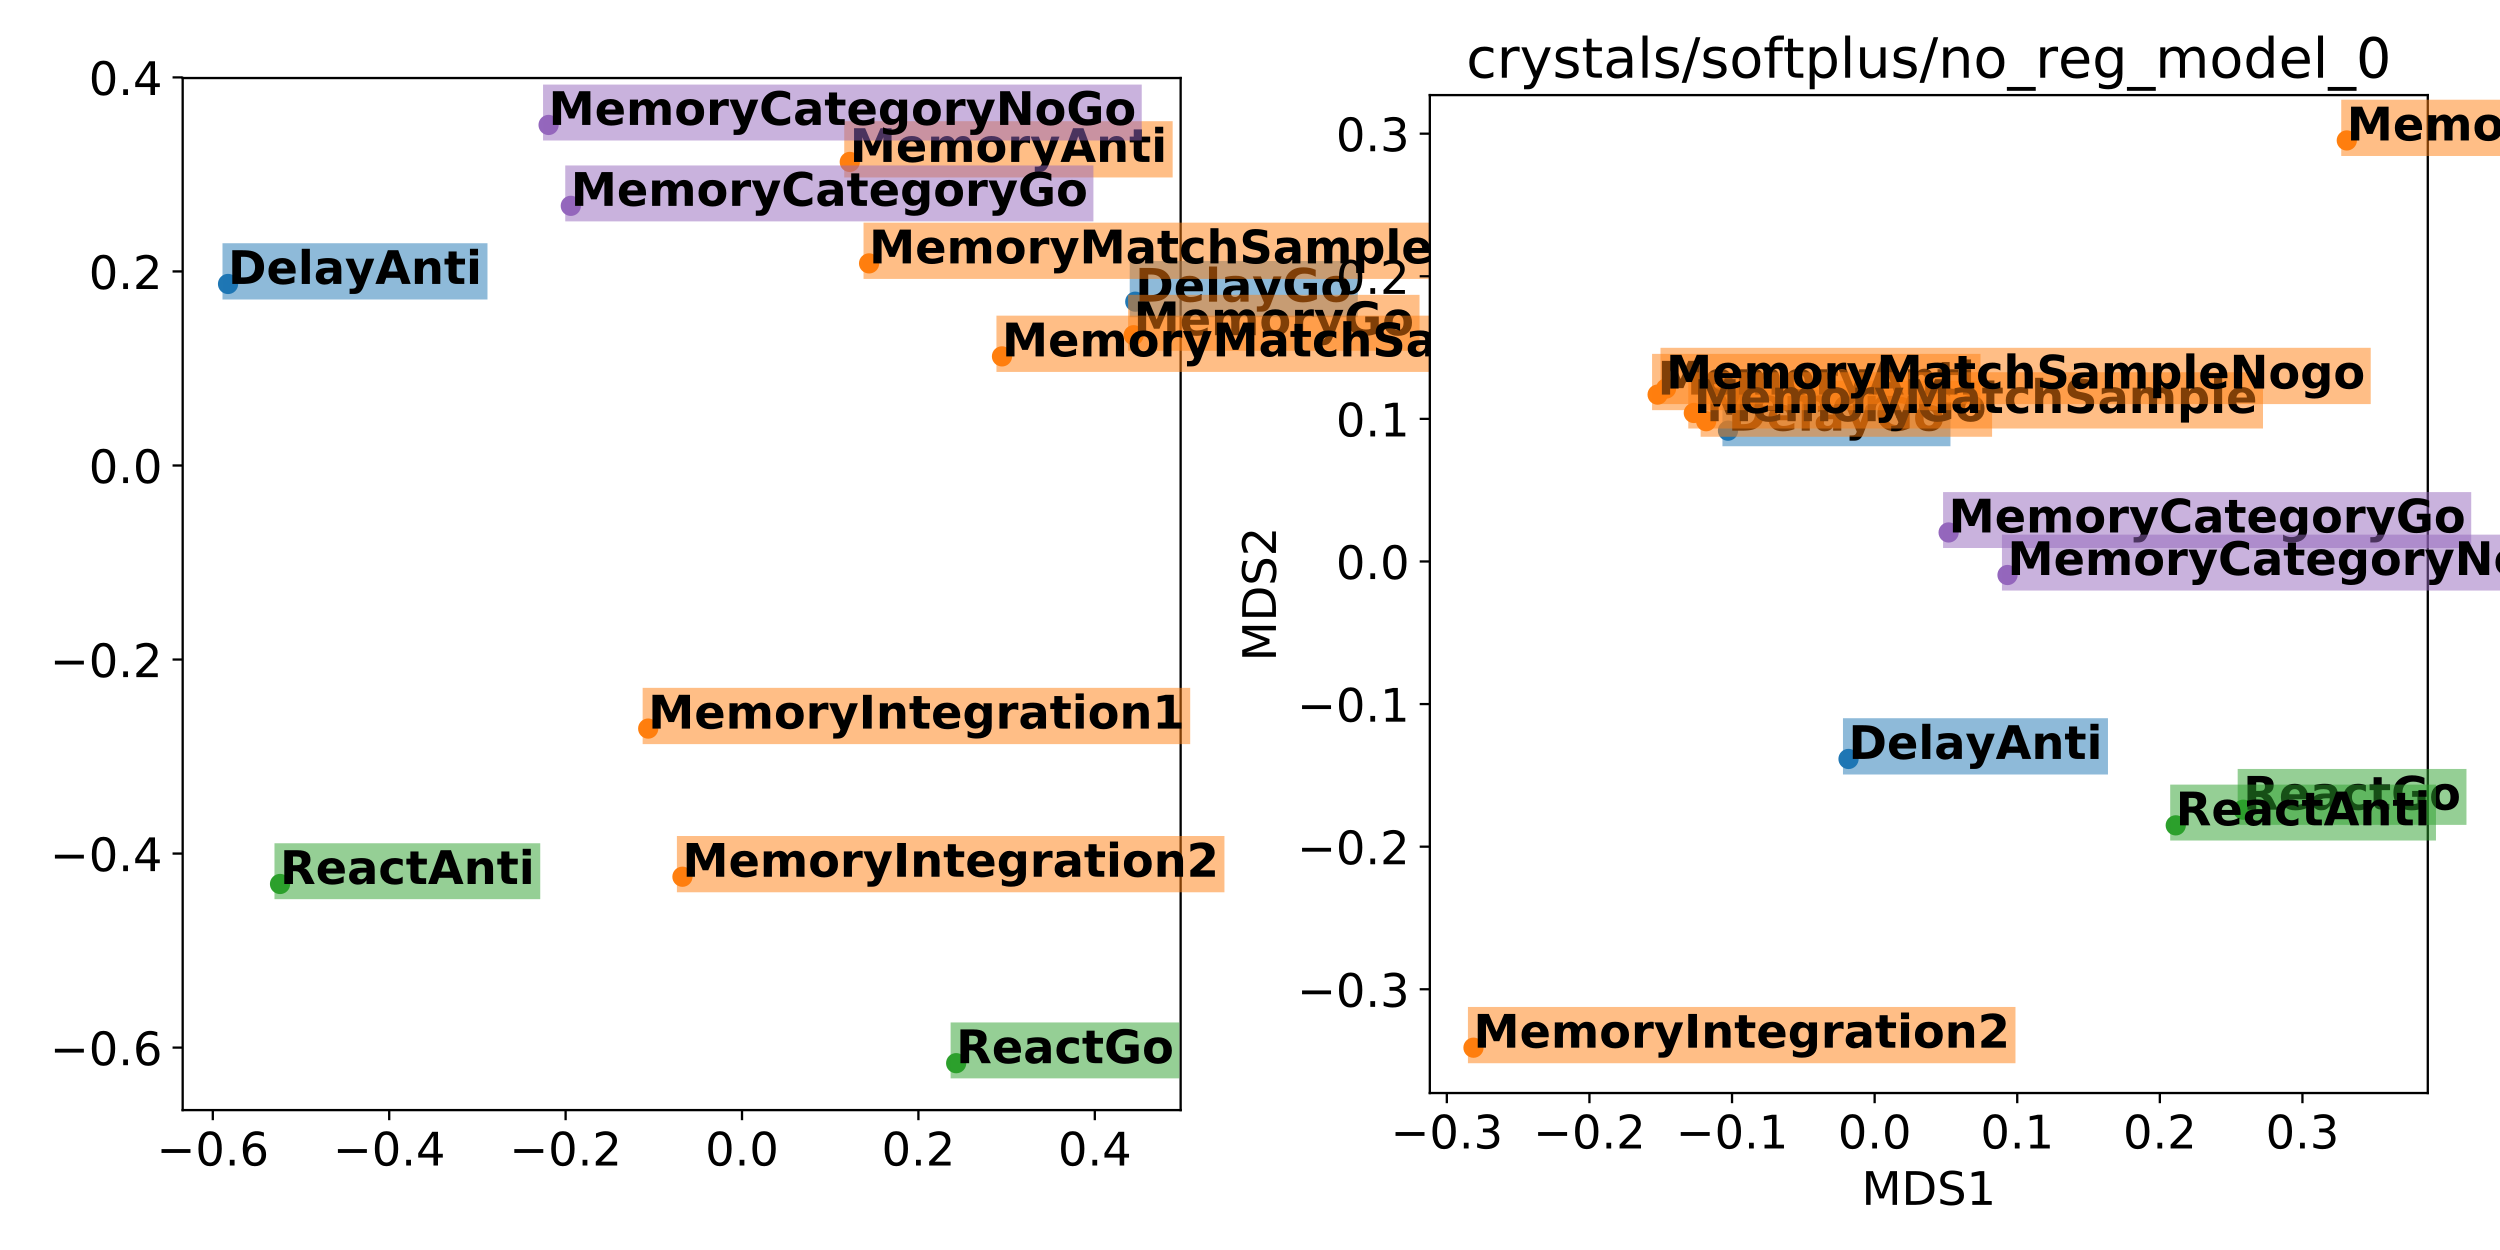 <?xml version="1.0" encoding="utf-8" standalone="no"?>
<!DOCTYPE svg PUBLIC "-//W3C//DTD SVG 1.1//EN"
  "http://www.w3.org/Graphics/SVG/1.1/DTD/svg11.dtd">
<!-- Created with matplotlib (http://matplotlib.org/) -->
<svg height="432pt" version="1.1" viewBox="0 0 864 432" width="864pt" xmlns="http://www.w3.org/2000/svg" xmlns:xlink="http://www.w3.org/1999/xlink">
 <defs>
  <style type="text/css">
*{stroke-linecap:butt;stroke-linejoin:round;}
  </style>
 </defs>
 <g id="figure_1">
  <g id="patch_1">
   <path d="M 0 432 
L 864 432 
L 864 0 
L 0 0 
z
" style="fill:#ffffff;"/>
  </g>
  <g id="axes_1">
   <g id="patch_2">
    <path d="M 63.133 383.648 
L 408.029 383.648 
L 408.029 26.971 
L 63.133 26.971 
z
" style="fill:#ffffff;"/>
   </g>
   <g id="matplotlib.axis_1">
    <g id="xtick_1">
     <g id="line2d_1">
      <defs>
       <path d="M 0 0 
L 0 3.5 
" id="mcffa76f101" style="stroke:#000000;stroke-width:0.8;"/>
      </defs>
      <g>
       <use style="stroke:#000000;stroke-width:0.8;" x="73.545" xlink:href="#mcffa76f101" y="383.648"/>
      </g>
     </g>
     <g id="text_1">
      <!-- −0.6 -->
      <defs>
       <path d="M 10.594 35.5 
L 73.188 35.5 
L 73.188 27.203 
L 10.594 27.203 
z
" id="DejaVuSans-2212"/>
       <path d="M 31.781 66.406 
Q 24.172 66.406 20.328 58.906 
Q 16.5 51.422 16.5 36.375 
Q 16.5 21.391 20.328 13.891 
Q 24.172 6.391 31.781 6.391 
Q 39.453 6.391 43.281 13.891 
Q 47.125 21.391 47.125 36.375 
Q 47.125 51.422 43.281 58.906 
Q 39.453 66.406 31.781 66.406 
z
M 31.781 74.219 
Q 44.047 74.219 50.516 64.516 
Q 56.984 54.828 56.984 36.375 
Q 56.984 17.969 50.516 8.266 
Q 44.047 -1.422 31.781 -1.422 
Q 19.531 -1.422 13.062 8.266 
Q 6.594 17.969 6.594 36.375 
Q 6.594 54.828 13.062 64.516 
Q 19.531 74.219 31.781 74.219 
z
" id="DejaVuSans-30"/>
       <path d="M 10.688 12.406 
L 21 12.406 
L 21 0 
L 10.688 0 
z
" id="DejaVuSans-2e"/>
       <path d="M 33.016 40.375 
Q 26.375 40.375 22.484 35.828 
Q 18.609 31.297 18.609 23.391 
Q 18.609 15.531 22.484 10.953 
Q 26.375 6.391 33.016 6.391 
Q 39.656 6.391 43.531 10.953 
Q 47.406 15.531 47.406 23.391 
Q 47.406 31.297 43.531 35.828 
Q 39.656 40.375 33.016 40.375 
z
M 52.594 71.297 
L 52.594 62.312 
Q 48.875 64.062 45.094 64.984 
Q 41.312 65.922 37.594 65.922 
Q 27.828 65.922 22.672 59.328 
Q 17.531 52.734 16.797 39.406 
Q 19.672 43.656 24.016 45.922 
Q 28.375 48.188 33.594 48.188 
Q 44.578 48.188 50.953 41.516 
Q 57.328 34.859 57.328 23.391 
Q 57.328 12.156 50.688 5.359 
Q 44.047 -1.422 33.016 -1.422 
Q 20.359 -1.422 13.672 8.266 
Q 6.984 17.969 6.984 36.375 
Q 6.984 53.656 15.188 63.938 
Q 23.391 74.219 37.203 74.219 
Q 40.922 74.219 44.703 73.484 
Q 48.484 72.75 52.594 71.297 
z
" id="DejaVuSans-36"/>
      </defs>
      <g transform="translate(54.119 402.806)scale(0.16 -0.16)">
       <use xlink:href="#DejaVuSans-2212"/>
       <use x="83.789" xlink:href="#DejaVuSans-30"/>
       <use x="147.412" xlink:href="#DejaVuSans-2e"/>
       <use x="179.199" xlink:href="#DejaVuSans-36"/>
      </g>
     </g>
    </g>
    <g id="xtick_2">
     <g id="line2d_2">
      <g>
       <use style="stroke:#000000;stroke-width:0.8;" x="134.51" xlink:href="#mcffa76f101" y="383.648"/>
      </g>
     </g>
     <g id="text_2">
      <!-- −0.4 -->
      <defs>
       <path d="M 37.797 64.312 
L 12.891 25.391 
L 37.797 25.391 
z
M 35.203 72.906 
L 47.609 72.906 
L 47.609 25.391 
L 58.016 25.391 
L 58.016 17.188 
L 47.609 17.188 
L 47.609 0 
L 37.797 0 
L 37.797 17.188 
L 4.891 17.188 
L 4.891 26.703 
z
" id="DejaVuSans-34"/>
      </defs>
      <g transform="translate(115.084 402.806)scale(0.16 -0.16)">
       <use xlink:href="#DejaVuSans-2212"/>
       <use x="83.789" xlink:href="#DejaVuSans-30"/>
       <use x="147.412" xlink:href="#DejaVuSans-2e"/>
       <use x="179.199" xlink:href="#DejaVuSans-34"/>
      </g>
     </g>
    </g>
    <g id="xtick_3">
     <g id="line2d_3">
      <g>
       <use style="stroke:#000000;stroke-width:0.8;" x="195.474" xlink:href="#mcffa76f101" y="383.648"/>
      </g>
     </g>
     <g id="text_3">
      <!-- −0.2 -->
      <defs>
       <path d="M 19.188 8.297 
L 53.609 8.297 
L 53.609 0 
L 7.328 0 
L 7.328 8.297 
Q 12.938 14.109 22.625 23.891 
Q 32.328 33.688 34.812 36.531 
Q 39.547 41.844 41.422 45.531 
Q 43.312 49.219 43.312 52.781 
Q 43.312 58.594 39.234 62.25 
Q 35.156 65.922 28.609 65.922 
Q 23.969 65.922 18.812 64.312 
Q 13.672 62.703 7.812 59.422 
L 7.812 69.391 
Q 13.766 71.781 18.938 73 
Q 24.125 74.219 28.422 74.219 
Q 39.75 74.219 46.484 68.547 
Q 53.219 62.891 53.219 53.422 
Q 53.219 48.922 51.531 44.891 
Q 49.859 40.875 45.406 35.406 
Q 44.188 33.984 37.641 27.219 
Q 31.109 20.453 19.188 8.297 
z
" id="DejaVuSans-32"/>
      </defs>
      <g transform="translate(176.048 402.806)scale(0.16 -0.16)">
       <use xlink:href="#DejaVuSans-2212"/>
       <use x="83.789" xlink:href="#DejaVuSans-30"/>
       <use x="147.412" xlink:href="#DejaVuSans-2e"/>
       <use x="179.199" xlink:href="#DejaVuSans-32"/>
      </g>
     </g>
    </g>
    <g id="xtick_4">
     <g id="line2d_4">
      <g>
       <use style="stroke:#000000;stroke-width:0.8;" x="256.439" xlink:href="#mcffa76f101" y="383.648"/>
      </g>
     </g>
     <g id="text_4">
      <!-- 0.0 -->
      <g transform="translate(243.716 402.806)scale(0.16 -0.16)">
       <use xlink:href="#DejaVuSans-30"/>
       <use x="63.623" xlink:href="#DejaVuSans-2e"/>
       <use x="95.41" xlink:href="#DejaVuSans-30"/>
      </g>
     </g>
    </g>
    <g id="xtick_5">
     <g id="line2d_5">
      <g>
       <use style="stroke:#000000;stroke-width:0.8;" x="317.403" xlink:href="#mcffa76f101" y="383.648"/>
      </g>
     </g>
     <g id="text_5">
      <!-- 0.2 -->
      <g transform="translate(304.681 402.806)scale(0.16 -0.16)">
       <use xlink:href="#DejaVuSans-30"/>
       <use x="63.623" xlink:href="#DejaVuSans-2e"/>
       <use x="95.41" xlink:href="#DejaVuSans-32"/>
      </g>
     </g>
    </g>
    <g id="xtick_6">
     <g id="line2d_6">
      <g>
       <use style="stroke:#000000;stroke-width:0.8;" x="378.368" xlink:href="#mcffa76f101" y="383.648"/>
      </g>
     </g>
     <g id="text_6">
      <!-- 0.4 -->
      <g transform="translate(365.645 402.806)scale(0.16 -0.16)">
       <use xlink:href="#DejaVuSans-30"/>
       <use x="63.623" xlink:href="#DejaVuSans-2e"/>
       <use x="95.41" xlink:href="#DejaVuSans-34"/>
      </g>
     </g>
    </g>
   </g>
   <g id="matplotlib.axis_2">
    <g id="ytick_1">
     <g id="line2d_7">
      <defs>
       <path d="M 0 0 
L -3.5 0 
" id="me394ab60de" style="stroke:#000000;stroke-width:0.8;"/>
      </defs>
      <g>
       <use style="stroke:#000000;stroke-width:0.8;" x="63.133" xlink:href="#me394ab60de" y="362.053"/>
      </g>
     </g>
     <g id="text_7">
      <!-- −0.6 -->
      <g transform="translate(17.28 368.132)scale(0.16 -0.16)">
       <use xlink:href="#DejaVuSans-2212"/>
       <use x="83.789" xlink:href="#DejaVuSans-30"/>
       <use x="147.412" xlink:href="#DejaVuSans-2e"/>
       <use x="179.199" xlink:href="#DejaVuSans-36"/>
      </g>
     </g>
    </g>
    <g id="ytick_2">
     <g id="line2d_8">
      <g>
       <use style="stroke:#000000;stroke-width:0.8;" x="63.133" xlink:href="#me394ab60de" y="294.993"/>
      </g>
     </g>
     <g id="text_8">
      <!-- −0.4 -->
      <g transform="translate(17.28 301.071)scale(0.16 -0.16)">
       <use xlink:href="#DejaVuSans-2212"/>
       <use x="83.789" xlink:href="#DejaVuSans-30"/>
       <use x="147.412" xlink:href="#DejaVuSans-2e"/>
       <use x="179.199" xlink:href="#DejaVuSans-34"/>
      </g>
     </g>
    </g>
    <g id="ytick_3">
     <g id="line2d_9">
      <g>
       <use style="stroke:#000000;stroke-width:0.8;" x="63.133" xlink:href="#me394ab60de" y="227.932"/>
      </g>
     </g>
     <g id="text_9">
      <!-- −0.2 -->
      <g transform="translate(17.28 234.011)scale(0.16 -0.16)">
       <use xlink:href="#DejaVuSans-2212"/>
       <use x="83.789" xlink:href="#DejaVuSans-30"/>
       <use x="147.412" xlink:href="#DejaVuSans-2e"/>
       <use x="179.199" xlink:href="#DejaVuSans-32"/>
      </g>
     </g>
    </g>
    <g id="ytick_4">
     <g id="line2d_10">
      <g>
       <use style="stroke:#000000;stroke-width:0.8;" x="63.133" xlink:href="#me394ab60de" y="160.871"/>
      </g>
     </g>
     <g id="text_10">
      <!-- 0.0 -->
      <g transform="translate(30.688 166.95)scale(0.16 -0.16)">
       <use xlink:href="#DejaVuSans-30"/>
       <use x="63.623" xlink:href="#DejaVuSans-2e"/>
       <use x="95.41" xlink:href="#DejaVuSans-30"/>
      </g>
     </g>
    </g>
    <g id="ytick_5">
     <g id="line2d_11">
      <g>
       <use style="stroke:#000000;stroke-width:0.8;" x="63.133" xlink:href="#me394ab60de" y="93.811"/>
      </g>
     </g>
     <g id="text_11">
      <!-- 0.2 -->
      <g transform="translate(30.688 99.889)scale(0.16 -0.16)">
       <use xlink:href="#DejaVuSans-30"/>
       <use x="63.623" xlink:href="#DejaVuSans-2e"/>
       <use x="95.41" xlink:href="#DejaVuSans-32"/>
      </g>
     </g>
    </g>
    <g id="ytick_6">
     <g id="line2d_12">
      <g>
       <use style="stroke:#000000;stroke-width:0.8;" x="63.133" xlink:href="#me394ab60de" y="26.75"/>
      </g>
     </g>
     <g id="text_12">
      <!-- 0.4 -->
      <g transform="translate(30.688 32.829)scale(0.16 -0.16)">
       <use xlink:href="#DejaVuSans-30"/>
       <use x="63.623" xlink:href="#DejaVuSans-2e"/>
       <use x="95.41" xlink:href="#DejaVuSans-34"/>
      </g>
     </g>
    </g>
   </g>
   <g id="line2d_13">
    <defs>
     <path d="M 0 3 
C 0.796 3 1.559 2.684 2.121 2.121 
C 2.684 1.559 3 0.796 3 0 
C 3 -0.796 2.684 -1.559 2.121 -2.121 
C 1.559 -2.684 0.796 -3 0 -3 
C -0.796 -3 -1.559 -2.684 -2.121 -2.121 
C -2.684 -1.559 -3 -0.796 -3 0 
C -3 0.796 -2.684 1.559 -2.121 2.121 
C -1.559 2.684 -0.796 3 0 3 
z
" id="meb9865d429" style="stroke:#1f77b4;"/>
    </defs>
    <g clip-path="url(#pde943f0ff0)">
     <use style="fill:#1f77b4;stroke:#1f77b4;" x="392.352" xlink:href="#meb9865d429" y="104.263"/>
    </g>
   </g>
   <g id="line2d_14">
    <defs>
     <path d="M 0 3 
C 0.796 3 1.559 2.684 2.121 2.121 
C 2.684 1.559 3 0.796 3 0 
C 3 -0.796 2.684 -1.559 2.121 -2.121 
C 1.559 -2.684 0.796 -3 0 -3 
C -0.796 -3 -1.559 -2.684 -2.121 -2.121 
C -2.684 -1.559 -3 -0.796 -3 0 
C -3 0.796 -2.684 1.559 -2.121 2.121 
C -1.559 2.684 -0.796 3 0 3 
z
" id="m81aa1bdd25" style="stroke:#2ca02c;"/>
    </defs>
    <g clip-path="url(#pde943f0ff0)">
     <use style="fill:#2ca02c;stroke:#2ca02c;" x="330.455" xlink:href="#m81aa1bdd25" y="367.436"/>
    </g>
   </g>
   <g id="line2d_15">
    <defs>
     <path d="M 0 3 
C 0.796 3 1.559 2.684 2.121 2.121 
C 2.684 1.559 3 0.796 3 0 
C 3 -0.796 2.684 -1.559 2.121 -2.121 
C 1.559 -2.684 0.796 -3 0 -3 
C -0.796 -3 -1.559 -2.684 -2.121 -2.121 
C -2.684 -1.559 -3 -0.796 -3 0 
C -3 0.796 -2.684 1.559 -2.121 2.121 
C -1.559 2.684 -0.796 3 0 3 
z
" id="mf2005929ec" style="stroke:#ff7f0e;"/>
    </defs>
    <g clip-path="url(#pde943f0ff0)">
     <use style="fill:#ff7f0e;stroke:#ff7f0e;" x="391.79" xlink:href="#mf2005929ec" y="115.849"/>
    </g>
   </g>
   <g id="line2d_16">
    <g clip-path="url(#pde943f0ff0)">
     <use style="fill:#1f77b4;stroke:#1f77b4;" x="78.81" xlink:href="#meb9865d429" y="98.138"/>
    </g>
   </g>
   <g id="line2d_17">
    <g clip-path="url(#pde943f0ff0)">
     <use style="fill:#2ca02c;stroke:#2ca02c;" x="96.781" xlink:href="#m81aa1bdd25" y="305.504"/>
    </g>
   </g>
   <g id="line2d_18">
    <g clip-path="url(#pde943f0ff0)">
     <use style="fill:#ff7f0e;stroke:#ff7f0e;" x="293.688" xlink:href="#mf2005929ec" y="55.961"/>
    </g>
   </g>
   <g id="line2d_19">
    <g clip-path="url(#pde943f0ff0)">
     <use style="fill:#ff7f0e;stroke:#ff7f0e;" x="224.02" xlink:href="#mf2005929ec" y="251.797"/>
    </g>
   </g>
   <g id="line2d_20">
    <g clip-path="url(#pde943f0ff0)">
     <use style="fill:#ff7f0e;stroke:#ff7f0e;" x="235.857" xlink:href="#mf2005929ec" y="302.999"/>
    </g>
   </g>
   <g id="line2d_21">
    <g clip-path="url(#pde943f0ff0)">
     <use style="fill:#ff7f0e;stroke:#ff7f0e;" x="346.289" xlink:href="#mf2005929ec" y="123.164"/>
    </g>
   </g>
   <g id="line2d_22">
    <g clip-path="url(#pde943f0ff0)">
     <use style="fill:#ff7f0e;stroke:#ff7f0e;" x="300.358" xlink:href="#mf2005929ec" y="91.025"/>
    </g>
   </g>
   <g id="line2d_23">
    <defs>
     <path d="M 0 3 
C 0.796 3 1.559 2.684 2.121 2.121 
C 2.684 1.559 3 0.796 3 0 
C 3 -0.796 2.684 -1.559 2.121 -2.121 
C 1.559 -2.684 0.796 -3 0 -3 
C -0.796 -3 -1.559 -2.684 -2.121 -2.121 
C -2.684 -1.559 -3 -0.796 -3 0 
C -3 0.796 -2.684 1.559 -2.121 2.121 
C -1.559 2.684 -0.796 3 0 3 
z
" id="m9ae79e9f06" style="stroke:#9467bd;"/>
    </defs>
    <g clip-path="url(#pde943f0ff0)">
     <use style="fill:#9467bd;stroke:#9467bd;" x="197.272" xlink:href="#m9ae79e9f06" y="71.137"/>
    </g>
   </g>
   <g id="line2d_24">
    <g clip-path="url(#pde943f0ff0)">
     <use style="fill:#9467bd;stroke:#9467bd;" x="189.594" xlink:href="#m9ae79e9f06" y="43.183"/>
    </g>
   </g>
   <g id="patch_3">
    <path d="M 63.133 383.648 
L 63.133 26.971 
" style="fill:none;stroke:#000000;stroke-linecap:square;stroke-linejoin:miter;stroke-width:0.8;"/>
   </g>
   <g id="patch_4">
    <path d="M 408.029 383.648 
L 408.029 26.971 
" style="fill:none;stroke:#000000;stroke-linecap:square;stroke-linejoin:miter;stroke-width:0.8;"/>
   </g>
   <g id="patch_5">
    <path d="M 63.133 383.648 
L 408.029 383.648 
" style="fill:none;stroke:#000000;stroke-linecap:square;stroke-linejoin:miter;stroke-width:0.8;"/>
   </g>
   <g id="patch_6">
    <path d="M 63.133 26.971 
L 408.029 26.971 
" style="fill:none;stroke:#000000;stroke-linecap:square;stroke-linejoin:miter;stroke-width:0.8;"/>
   </g>
   <g id="text_13">
    <g id="patch_7">
     <path d="M 390.432 109.635 
L 469.237 109.635 
L 469.237 90.185 
L 390.432 90.185 
z
" style="fill:#1f77b4;opacity:0.5;"/>
    </g>
    <!-- DelayGo -->
    <defs>
     <path d="M 27.984 58.688 
L 27.984 14.203 
L 34.719 14.203 
Q 46.234 14.203 52.312 19.922 
Q 58.406 25.641 58.406 36.531 
Q 58.406 47.359 52.344 53.016 
Q 46.297 58.688 34.719 58.688 
z
M 9.188 72.906 
L 29 72.906 
Q 45.609 72.906 53.734 70.531 
Q 61.859 68.172 67.672 62.5 
Q 72.797 57.562 75.281 51.109 
Q 77.781 44.672 77.781 36.531 
Q 77.781 28.266 75.281 21.797 
Q 72.797 15.328 67.672 10.406 
Q 61.812 4.734 53.609 2.359 
Q 45.406 0 29 0 
L 9.188 0 
z
" id="DejaVuSans-Bold-44"/>
     <path d="M 62.984 27.484 
L 62.984 22.516 
L 22.125 22.516 
Q 22.75 16.359 26.562 13.281 
Q 30.375 10.203 37.203 10.203 
Q 42.719 10.203 48.5 11.844 
Q 54.297 13.484 60.406 16.797 
L 60.406 3.328 
Q 54.203 0.984 48 -0.219 
Q 41.797 -1.422 35.594 -1.422 
Q 20.75 -1.422 12.516 6.125 
Q 4.297 13.672 4.297 27.297 
Q 4.297 40.672 12.375 48.328 
Q 20.453 56 34.625 56 
Q 47.516 56 55.25 48.234 
Q 62.984 40.484 62.984 27.484 
z
M 45.016 33.297 
Q 45.016 38.281 42.109 41.328 
Q 39.203 44.391 34.516 44.391 
Q 29.438 44.391 26.266 41.531 
Q 23.094 38.672 22.312 33.297 
z
" id="DejaVuSans-Bold-65"/>
     <path d="M 8.406 75.984 
L 25.875 75.984 
L 25.875 0 
L 8.406 0 
z
" id="DejaVuSans-Bold-6c"/>
     <path d="M 32.906 24.609 
Q 27.438 24.609 24.672 22.75 
Q 21.922 20.906 21.922 17.281 
Q 21.922 13.969 24.141 12.078 
Q 26.375 10.203 30.328 10.203 
Q 35.25 10.203 38.625 13.734 
Q 42 17.281 42 22.609 
L 42 24.609 
z
M 59.625 31.203 
L 59.625 0 
L 42 0 
L 42 8.109 
Q 38.484 3.125 34.078 0.844 
Q 29.688 -1.422 23.391 -1.422 
Q 14.891 -1.422 9.594 3.531 
Q 4.297 8.5 4.297 16.406 
Q 4.297 26.031 10.906 30.516 
Q 17.531 35.016 31.688 35.016 
L 42 35.016 
L 42 36.375 
Q 42 40.531 38.719 42.453 
Q 35.453 44.391 28.516 44.391 
Q 22.906 44.391 18.062 43.266 
Q 13.234 42.141 9.078 39.891 
L 9.078 53.219 
Q 14.703 54.594 20.359 55.297 
Q 26.031 56 31.688 56 
Q 46.484 56 53.047 50.172 
Q 59.625 44.344 59.625 31.203 
z
" id="DejaVuSans-Bold-61"/>
     <path d="M 1.219 54.688 
L 18.703 54.688 
L 33.406 17.578 
L 45.906 54.688 
L 63.375 54.688 
L 40.375 -5.172 
Q 36.922 -14.312 32.297 -17.938 
Q 27.688 -21.578 20.125 -21.578 
L 10.016 -21.578 
L 10.016 -10.109 
L 15.484 -10.109 
Q 19.922 -10.109 21.938 -8.688 
Q 23.969 -7.281 25.094 -3.609 
L 25.594 -2.094 
z
" id="DejaVuSans-Bold-79"/>
     <path d="M 74.703 5.422 
Q 67.672 2 60.109 0.281 
Q 52.547 -1.422 44.484 -1.422 
Q 26.266 -1.422 15.625 8.766 
Q 4.984 18.953 4.984 36.375 
Q 4.984 54 15.812 64.109 
Q 26.656 74.219 45.516 74.219 
Q 52.781 74.219 59.438 72.844 
Q 66.109 71.484 72.016 68.797 
L 72.016 53.719 
Q 65.922 57.172 59.891 58.875 
Q 53.859 60.594 47.797 60.594 
Q 36.578 60.594 30.5 54.312 
Q 24.422 48.047 24.422 36.375 
Q 24.422 24.812 30.281 18.5 
Q 36.141 12.203 46.922 12.203 
Q 49.859 12.203 52.375 12.562 
Q 54.891 12.938 56.891 13.719 
L 56.891 27.875 
L 45.406 27.875 
L 45.406 40.484 
L 74.703 40.484 
z
" id="DejaVuSans-Bold-47"/>
     <path d="M 34.422 43.5 
Q 28.609 43.5 25.562 39.328 
Q 22.516 35.156 22.516 27.297 
Q 22.516 19.438 25.562 15.25 
Q 28.609 11.078 34.422 11.078 
Q 40.141 11.078 43.156 15.25 
Q 46.188 19.438 46.188 27.297 
Q 46.188 35.156 43.156 39.328 
Q 40.141 43.5 34.422 43.5 
z
M 34.422 56 
Q 48.531 56 56.469 48.375 
Q 64.406 40.766 64.406 27.297 
Q 64.406 13.812 56.469 6.188 
Q 48.531 -1.422 34.422 -1.422 
Q 20.266 -1.422 12.281 6.188 
Q 4.297 13.812 4.297 27.297 
Q 4.297 40.766 12.281 48.375 
Q 20.266 56 34.422 56 
z
" id="DejaVuSans-Bold-6f"/>
    </defs>
    <g transform="translate(392.352 104.263)scale(0.16 -0.16)">
     <use xlink:href="#DejaVuSans-Bold-44"/>
     <use x="83.008" xlink:href="#DejaVuSans-Bold-65"/>
     <use x="150.83" xlink:href="#DejaVuSans-Bold-6c"/>
     <use x="185.107" xlink:href="#DejaVuSans-Bold-61"/>
     <use x="252.541" xlink:href="#DejaVuSans-Bold-79"/>
     <use x="317.727" xlink:href="#DejaVuSans-Bold-47"/>
     <use x="399.807" xlink:href="#DejaVuSans-Bold-6f"/>
    </g>
   </g>
   <g id="text_14">
    <g id="patch_8">
     <path d="M 328.535 372.683 
L 407.602 372.683 
L 407.602 353.358 
L 328.535 353.358 
z
" style="fill:#2ca02c;opacity:0.5;"/>
    </g>
    <!-- ReactGo -->
    <defs>
     <path d="M 35.891 40.578 
Q 41.797 40.578 44.359 42.766 
Q 46.922 44.969 46.922 50 
Q 46.922 54.984 44.359 57.125 
Q 41.797 59.281 35.891 59.281 
L 27.984 59.281 
L 27.984 40.578 
z
M 27.984 27.594 
L 27.984 0 
L 9.188 0 
L 9.188 72.906 
L 37.891 72.906 
Q 52.297 72.906 59 68.062 
Q 65.719 63.234 65.719 52.781 
Q 65.719 45.562 62.219 40.922 
Q 58.734 36.281 51.703 34.078 
Q 55.562 33.203 58.609 30.094 
Q 61.672 27 64.797 20.703 
L 75 0 
L 54.984 0 
L 46.094 18.109 
Q 43.406 23.578 40.641 25.578 
Q 37.891 27.594 33.297 27.594 
z
" id="DejaVuSans-Bold-52"/>
     <path d="M 52.594 52.984 
L 52.594 38.719 
Q 49.031 41.156 45.438 42.328 
Q 41.844 43.5 37.984 43.5 
Q 30.672 43.5 26.594 39.234 
Q 22.516 34.969 22.516 27.297 
Q 22.516 19.625 26.594 15.344 
Q 30.672 11.078 37.984 11.078 
Q 42.094 11.078 45.781 12.297 
Q 49.469 13.531 52.594 15.922 
L 52.594 1.609 
Q 48.484 0.094 44.266 -0.656 
Q 40.047 -1.422 35.797 -1.422 
Q 21 -1.422 12.641 6.172 
Q 4.297 13.766 4.297 27.297 
Q 4.297 40.828 12.641 48.406 
Q 21 56 35.797 56 
Q 40.094 56 44.266 55.25 
Q 48.438 54.5 52.594 52.984 
z
" id="DejaVuSans-Bold-63"/>
     <path d="M 27.484 70.219 
L 27.484 54.688 
L 45.516 54.688 
L 45.516 42.188 
L 27.484 42.188 
L 27.484 19 
Q 27.484 15.188 29 13.844 
Q 30.516 12.5 35.016 12.5 
L 44 12.5 
L 44 0 
L 29 0 
Q 18.656 0 14.328 4.312 
Q 10.016 8.641 10.016 19 
L 10.016 42.188 
L 1.312 42.188 
L 1.312 54.688 
L 10.016 54.688 
L 10.016 70.219 
z
" id="DejaVuSans-Bold-74"/>
    </defs>
    <g transform="translate(330.455 367.436)scale(0.16 -0.16)">
     <use xlink:href="#DejaVuSans-Bold-52"/>
     <use x="77.002" xlink:href="#DejaVuSans-Bold-65"/>
     <use x="144.824" xlink:href="#DejaVuSans-Bold-61"/>
     <use x="212.305" xlink:href="#DejaVuSans-Bold-63"/>
     <use x="271.582" xlink:href="#DejaVuSans-Bold-74"/>
     <use x="319.385" xlink:href="#DejaVuSans-Bold-47"/>
     <use x="401.465" xlink:href="#DejaVuSans-Bold-6f"/>
    </g>
   </g>
   <g id="text_15">
    <g id="patch_9">
     <path d="M 389.87 121.221 
L 490.595 121.221 
L 490.595 101.896 
L 389.87 101.896 
z
" style="fill:#ff7f0e;opacity:0.5;"/>
    </g>
    <!-- MemoryGo -->
    <defs>
     <path d="M 9.188 72.906 
L 33.109 72.906 
L 49.703 33.891 
L 66.406 72.906 
L 90.281 72.906 
L 90.281 0 
L 72.516 0 
L 72.516 53.328 
L 55.719 14.016 
L 43.797 14.016 
L 27 53.328 
L 27 0 
L 9.188 0 
z
" id="DejaVuSans-Bold-4d"/>
     <path d="M 59.078 45.609 
Q 62.406 50.688 66.969 53.344 
Q 71.531 56 77 56 
Q 86.422 56 91.359 50.188 
Q 96.297 44.391 96.297 33.297 
L 96.297 0 
L 78.719 0 
L 78.719 28.516 
Q 78.766 29.156 78.781 29.828 
Q 78.812 30.516 78.812 31.781 
Q 78.812 37.594 77.094 40.203 
Q 75.391 42.828 71.578 42.828 
Q 66.609 42.828 63.891 38.719 
Q 61.188 34.625 61.078 26.859 
L 61.078 0 
L 43.5 0 
L 43.5 28.516 
Q 43.5 37.594 41.938 40.203 
Q 40.375 42.828 36.375 42.828 
Q 31.344 42.828 28.609 38.703 
Q 25.875 34.578 25.875 26.906 
L 25.875 0 
L 8.297 0 
L 8.297 54.688 
L 25.875 54.688 
L 25.875 46.688 
Q 29.109 51.312 33.281 53.656 
Q 37.453 56 42.484 56 
Q 48.141 56 52.484 53.266 
Q 56.844 50.531 59.078 45.609 
z
" id="DejaVuSans-Bold-6d"/>
     <path d="M 49.031 39.797 
Q 46.734 40.875 44.453 41.375 
Q 42.188 41.891 39.891 41.891 
Q 33.156 41.891 29.516 37.562 
Q 25.875 33.25 25.875 25.203 
L 25.875 0 
L 8.406 0 
L 8.406 54.688 
L 25.875 54.688 
L 25.875 45.703 
Q 29.25 51.078 33.609 53.531 
Q 37.984 56 44.094 56 
Q 44.969 56 45.984 55.922 
Q 47.016 55.859 48.969 55.609 
z
" id="DejaVuSans-Bold-72"/>
    </defs>
    <g transform="translate(391.79 115.849)scale(0.16 -0.16)">
     <use xlink:href="#DejaVuSans-Bold-4d"/>
     <use x="99.512" xlink:href="#DejaVuSans-Bold-65"/>
     <use x="167.334" xlink:href="#DejaVuSans-Bold-6d"/>
     <use x="271.533" xlink:href="#DejaVuSans-Bold-6f"/>
     <use x="340.234" xlink:href="#DejaVuSans-Bold-72"/>
     <use x="389.551" xlink:href="#DejaVuSans-Bold-79"/>
     <use x="454.736" xlink:href="#DejaVuSans-Bold-47"/>
     <use x="536.816" xlink:href="#DejaVuSans-Bold-6f"/>
    </g>
   </g>
   <g id="text_16">
    <g id="patch_10">
     <path d="M 76.89 103.51 
L 168.475 103.51 
L 168.475 84.06 
L 76.89 84.06 
z
" style="fill:#1f77b4;opacity:0.5;"/>
    </g>
    <!-- DelayAnti -->
    <defs>
     <path d="M 53.422 13.281 
L 24.031 13.281 
L 19.391 0 
L 0.484 0 
L 27.484 72.906 
L 49.906 72.906 
L 76.906 0 
L 58.016 0 
z
M 28.719 26.812 
L 48.688 26.812 
L 38.719 55.812 
z
" id="DejaVuSans-Bold-41"/>
     <path d="M 63.375 33.297 
L 63.375 0 
L 45.797 0 
L 45.797 5.422 
L 45.797 25.484 
Q 45.797 32.562 45.484 35.25 
Q 45.172 37.938 44.391 39.203 
Q 43.359 40.922 41.594 41.875 
Q 39.844 42.828 37.594 42.828 
Q 32.125 42.828 29 38.594 
Q 25.875 34.375 25.875 26.906 
L 25.875 0 
L 8.406 0 
L 8.406 54.688 
L 25.875 54.688 
L 25.875 46.688 
Q 29.828 51.469 34.266 53.734 
Q 38.719 56 44.094 56 
Q 53.562 56 58.469 50.188 
Q 63.375 44.391 63.375 33.297 
z
" id="DejaVuSans-Bold-6e"/>
     <path d="M 8.406 54.688 
L 25.875 54.688 
L 25.875 0 
L 8.406 0 
z
M 8.406 75.984 
L 25.875 75.984 
L 25.875 61.719 
L 8.406 61.719 
z
" id="DejaVuSans-Bold-69"/>
    </defs>
    <g transform="translate(78.81 98.138)scale(0.16 -0.16)">
     <use xlink:href="#DejaVuSans-Bold-44"/>
     <use x="83.008" xlink:href="#DejaVuSans-Bold-65"/>
     <use x="150.83" xlink:href="#DejaVuSans-Bold-6c"/>
     <use x="185.107" xlink:href="#DejaVuSans-Bold-61"/>
     <use x="252.541" xlink:href="#DejaVuSans-Bold-79"/>
     <use x="317.727" xlink:href="#DejaVuSans-Bold-41"/>
     <use x="395.119" xlink:href="#DejaVuSans-Bold-6e"/>
     <use x="466.311" xlink:href="#DejaVuSans-Bold-74"/>
     <use x="514.113" xlink:href="#DejaVuSans-Bold-69"/>
    </g>
   </g>
   <g id="text_17">
    <g id="patch_11">
     <path d="M 94.861 310.752 
L 186.708 310.752 
L 186.708 291.427 
L 94.861 291.427 
z
" style="fill:#2ca02c;opacity:0.5;"/>
    </g>
    <!-- ReactAnti -->
    <g transform="translate(96.781 305.504)scale(0.16 -0.16)">
     <use xlink:href="#DejaVuSans-Bold-52"/>
     <use x="77.002" xlink:href="#DejaVuSans-Bold-65"/>
     <use x="144.824" xlink:href="#DejaVuSans-Bold-61"/>
     <use x="212.305" xlink:href="#DejaVuSans-Bold-63"/>
     <use x="271.582" xlink:href="#DejaVuSans-Bold-74"/>
     <use x="319.385" xlink:href="#DejaVuSans-Bold-41"/>
     <use x="396.777" xlink:href="#DejaVuSans-Bold-6e"/>
     <use x="467.969" xlink:href="#DejaVuSans-Bold-74"/>
     <use x="515.771" xlink:href="#DejaVuSans-Bold-69"/>
    </g>
   </g>
   <g id="text_18">
    <g id="patch_12">
     <path d="M 291.768 61.333 
L 405.273 61.333 
L 405.273 41.883 
L 291.768 41.883 
z
" style="fill:#ff7f0e;opacity:0.5;"/>
    </g>
    <!-- MemoryAnti -->
    <g transform="translate(293.688 55.961)scale(0.16 -0.16)">
     <use xlink:href="#DejaVuSans-Bold-4d"/>
     <use x="99.512" xlink:href="#DejaVuSans-Bold-65"/>
     <use x="167.334" xlink:href="#DejaVuSans-Bold-6d"/>
     <use x="271.533" xlink:href="#DejaVuSans-Bold-6f"/>
     <use x="340.234" xlink:href="#DejaVuSans-Bold-72"/>
     <use x="389.551" xlink:href="#DejaVuSans-Bold-79"/>
     <use x="454.736" xlink:href="#DejaVuSans-Bold-41"/>
     <use x="532.129" xlink:href="#DejaVuSans-Bold-6e"/>
     <use x="603.32" xlink:href="#DejaVuSans-Bold-74"/>
     <use x="651.123" xlink:href="#DejaVuSans-Bold-69"/>
    </g>
   </g>
   <g id="text_19">
    <g id="patch_13">
     <path d="M 222.1 257.169 
L 411.33 257.169 
L 411.33 237.719 
L 222.1 237.719 
z
" style="fill:#ff7f0e;opacity:0.5;"/>
    </g>
    <!-- MemoryIntegration1 -->
    <defs>
     <path d="M 9.188 72.906 
L 27.984 72.906 
L 27.984 0 
L 9.188 0 
z
" id="DejaVuSans-Bold-49"/>
     <path d="M 45.609 9.281 
Q 42 4.5 37.641 2.25 
Q 33.297 0 27.594 0 
Q 17.578 0 11.031 7.875 
Q 4.5 15.766 4.5 27.984 
Q 4.5 40.234 11.031 48.062 
Q 17.578 55.906 27.594 55.906 
Q 33.297 55.906 37.641 53.656 
Q 42 51.422 45.609 46.578 
L 45.609 54.688 
L 63.188 54.688 
L 63.188 5.516 
Q 63.188 -7.672 54.859 -14.625 
Q 46.531 -21.578 30.719 -21.578 
Q 25.594 -21.578 20.797 -20.797 
Q 16.016 -20.016 11.188 -18.406 
L 11.188 -4.781 
Q 15.766 -7.422 20.156 -8.719 
Q 24.562 -10.016 29 -10.016 
Q 37.594 -10.016 41.594 -6.25 
Q 45.609 -2.484 45.609 5.516 
z
M 34.078 43.312 
Q 28.656 43.312 25.625 39.297 
Q 22.609 35.297 22.609 27.984 
Q 22.609 20.453 25.531 16.578 
Q 28.469 12.703 34.078 12.703 
Q 39.547 12.703 42.578 16.703 
Q 45.609 20.703 45.609 27.984 
Q 45.609 35.297 42.578 39.297 
Q 39.547 43.312 34.078 43.312 
z
" id="DejaVuSans-Bold-67"/>
     <path d="M 11.719 12.984 
L 28.328 12.984 
L 28.328 60.109 
L 11.281 56.594 
L 11.281 69.391 
L 28.219 72.906 
L 46.094 72.906 
L 46.094 12.984 
L 62.703 12.984 
L 62.703 0 
L 11.719 0 
z
" id="DejaVuSans-Bold-31"/>
    </defs>
    <g transform="translate(224.02 251.797)scale(0.16 -0.16)">
     <use xlink:href="#DejaVuSans-Bold-4d"/>
     <use x="99.512" xlink:href="#DejaVuSans-Bold-65"/>
     <use x="167.334" xlink:href="#DejaVuSans-Bold-6d"/>
     <use x="271.533" xlink:href="#DejaVuSans-Bold-6f"/>
     <use x="340.234" xlink:href="#DejaVuSans-Bold-72"/>
     <use x="389.551" xlink:href="#DejaVuSans-Bold-79"/>
     <use x="454.736" xlink:href="#DejaVuSans-Bold-49"/>
     <use x="491.943" xlink:href="#DejaVuSans-Bold-6e"/>
     <use x="563.135" xlink:href="#DejaVuSans-Bold-74"/>
     <use x="610.938" xlink:href="#DejaVuSans-Bold-65"/>
     <use x="678.76" xlink:href="#DejaVuSans-Bold-67"/>
     <use x="750.342" xlink:href="#DejaVuSans-Bold-72"/>
     <use x="799.658" xlink:href="#DejaVuSans-Bold-61"/>
     <use x="867.139" xlink:href="#DejaVuSans-Bold-74"/>
     <use x="914.941" xlink:href="#DejaVuSans-Bold-69"/>
     <use x="949.219" xlink:href="#DejaVuSans-Bold-6f"/>
     <use x="1017.92" xlink:href="#DejaVuSans-Bold-6e"/>
     <use x="1089.111" xlink:href="#DejaVuSans-Bold-31"/>
    </g>
   </g>
   <g id="text_20">
    <g id="patch_14">
     <path d="M 233.937 308.372 
L 423.167 308.372 
L 423.167 288.922 
L 233.937 288.922 
z
" style="fill:#ff7f0e;opacity:0.5;"/>
    </g>
    <!-- MemoryIntegration2 -->
    <defs>
     <path d="M 28.812 13.812 
L 60.891 13.812 
L 60.891 0 
L 7.906 0 
L 7.906 13.812 
L 34.516 37.312 
Q 38.094 40.531 39.797 43.609 
Q 41.5 46.688 41.5 50 
Q 41.5 55.125 38.062 58.25 
Q 34.625 61.375 28.906 61.375 
Q 24.516 61.375 19.281 59.5 
Q 14.062 57.625 8.109 53.906 
L 8.109 69.922 
Q 14.453 72.016 20.656 73.109 
Q 26.859 74.219 32.812 74.219 
Q 45.906 74.219 53.156 68.453 
Q 60.406 62.703 60.406 52.391 
Q 60.406 46.438 57.328 41.281 
Q 54.25 36.141 44.391 27.484 
z
" id="DejaVuSans-Bold-32"/>
    </defs>
    <g transform="translate(235.857 302.999)scale(0.16 -0.16)">
     <use xlink:href="#DejaVuSans-Bold-4d"/>
     <use x="99.512" xlink:href="#DejaVuSans-Bold-65"/>
     <use x="167.334" xlink:href="#DejaVuSans-Bold-6d"/>
     <use x="271.533" xlink:href="#DejaVuSans-Bold-6f"/>
     <use x="340.234" xlink:href="#DejaVuSans-Bold-72"/>
     <use x="389.551" xlink:href="#DejaVuSans-Bold-79"/>
     <use x="454.736" xlink:href="#DejaVuSans-Bold-49"/>
     <use x="491.943" xlink:href="#DejaVuSans-Bold-6e"/>
     <use x="563.135" xlink:href="#DejaVuSans-Bold-74"/>
     <use x="610.938" xlink:href="#DejaVuSans-Bold-65"/>
     <use x="678.76" xlink:href="#DejaVuSans-Bold-67"/>
     <use x="750.342" xlink:href="#DejaVuSans-Bold-72"/>
     <use x="799.658" xlink:href="#DejaVuSans-Bold-61"/>
     <use x="867.139" xlink:href="#DejaVuSans-Bold-74"/>
     <use x="914.941" xlink:href="#DejaVuSans-Bold-69"/>
     <use x="949.219" xlink:href="#DejaVuSans-Bold-6f"/>
     <use x="1017.92" xlink:href="#DejaVuSans-Bold-6e"/>
     <use x="1089.111" xlink:href="#DejaVuSans-Bold-32"/>
    </g>
   </g>
   <g id="text_21">
    <g id="patch_15">
     <path d="M 344.369 128.536 
L 542.994 128.536 
L 542.994 109.086 
L 344.369 109.086 
z
" style="fill:#ff7f0e;opacity:0.5;"/>
    </g>
    <!-- MemoryMatchSample -->
    <defs>
     <path d="M 63.375 33.297 
L 63.375 0 
L 45.797 0 
L 45.797 5.422 
L 45.797 25.391 
Q 45.797 32.562 45.484 35.25 
Q 45.172 37.938 44.391 39.203 
Q 43.359 40.922 41.594 41.875 
Q 39.844 42.828 37.594 42.828 
Q 32.125 42.828 29 38.594 
Q 25.875 34.375 25.875 26.906 
L 25.875 0 
L 8.406 0 
L 8.406 75.984 
L 25.875 75.984 
L 25.875 46.688 
Q 29.828 51.469 34.266 53.734 
Q 38.719 56 44.094 56 
Q 53.562 56 58.469 50.188 
Q 63.375 44.391 63.375 33.297 
z
" id="DejaVuSans-Bold-68"/>
     <path d="M 59.906 70.609 
L 59.906 55.172 
Q 53.906 57.859 48.188 59.219 
Q 42.484 60.594 37.406 60.594 
Q 30.672 60.594 27.438 58.734 
Q 24.219 56.891 24.219 52.984 
Q 24.219 50.047 26.391 48.406 
Q 28.562 46.781 34.281 45.609 
L 42.281 44 
Q 54.438 41.547 59.562 36.562 
Q 64.703 31.594 64.703 22.406 
Q 64.703 10.359 57.547 4.469 
Q 50.391 -1.422 35.688 -1.422 
Q 28.766 -1.422 21.781 -0.094 
Q 14.797 1.219 7.812 3.812 
L 7.812 19.672 
Q 14.797 15.969 21.312 14.078 
Q 27.828 12.203 33.891 12.203 
Q 40.047 12.203 43.312 14.25 
Q 46.578 16.312 46.578 20.125 
Q 46.578 23.531 44.359 25.391 
Q 42.141 27.25 35.5 28.719 
L 28.219 30.328 
Q 17.281 32.672 12.219 37.797 
Q 7.172 42.922 7.172 51.609 
Q 7.172 62.5 14.203 68.359 
Q 21.234 74.219 34.422 74.219 
Q 40.438 74.219 46.781 73.312 
Q 53.125 72.406 59.906 70.609 
z
" id="DejaVuSans-Bold-53"/>
     <path d="M 25.875 7.906 
L 25.875 -20.797 
L 8.406 -20.797 
L 8.406 54.688 
L 25.875 54.688 
L 25.875 46.688 
Q 29.5 51.469 33.891 53.734 
Q 38.281 56 44 56 
Q 54.109 56 60.594 47.969 
Q 67.094 39.938 67.094 27.297 
Q 67.094 14.656 60.594 6.609 
Q 54.109 -1.422 44 -1.422 
Q 38.281 -1.422 33.891 0.844 
Q 29.5 3.125 25.875 7.906 
z
M 37.5 43.312 
Q 31.891 43.312 28.875 39.188 
Q 25.875 35.062 25.875 27.297 
Q 25.875 19.531 28.875 15.406 
Q 31.891 11.281 37.5 11.281 
Q 43.109 11.281 46.062 15.375 
Q 49.031 19.484 49.031 27.297 
Q 49.031 35.109 46.062 39.203 
Q 43.109 43.312 37.5 43.312 
z
" id="DejaVuSans-Bold-70"/>
    </defs>
    <g transform="translate(346.289 123.164)scale(0.16 -0.16)">
     <use xlink:href="#DejaVuSans-Bold-4d"/>
     <use x="99.512" xlink:href="#DejaVuSans-Bold-65"/>
     <use x="167.334" xlink:href="#DejaVuSans-Bold-6d"/>
     <use x="271.533" xlink:href="#DejaVuSans-Bold-6f"/>
     <use x="340.234" xlink:href="#DejaVuSans-Bold-72"/>
     <use x="389.551" xlink:href="#DejaVuSans-Bold-79"/>
     <use x="454.736" xlink:href="#DejaVuSans-Bold-4d"/>
     <use x="554.248" xlink:href="#DejaVuSans-Bold-61"/>
     <use x="621.729" xlink:href="#DejaVuSans-Bold-74"/>
     <use x="669.531" xlink:href="#DejaVuSans-Bold-63"/>
     <use x="728.809" xlink:href="#DejaVuSans-Bold-68"/>
     <use x="800" xlink:href="#DejaVuSans-Bold-53"/>
     <use x="872.021" xlink:href="#DejaVuSans-Bold-61"/>
     <use x="939.502" xlink:href="#DejaVuSans-Bold-6d"/>
     <use x="1043.701" xlink:href="#DejaVuSans-Bold-70"/>
     <use x="1115.283" xlink:href="#DejaVuSans-Bold-6c"/>
     <use x="1149.561" xlink:href="#DejaVuSans-Bold-65"/>
    </g>
   </g>
   <g id="text_22">
    <g id="patch_16">
     <path d="M 298.438 96.397 
L 543.89 96.397 
L 543.89 76.947 
L 298.438 76.947 
z
" style="fill:#ff7f0e;opacity:0.5;"/>
    </g>
    <!-- MemoryMatchSampleNogo -->
    <defs>
     <path d="M 9.188 72.906 
L 30.172 72.906 
L 56.688 22.906 
L 56.688 72.906 
L 74.516 72.906 
L 74.516 0 
L 53.516 0 
L 27 50 
L 27 0 
L 9.188 0 
z
" id="DejaVuSans-Bold-4e"/>
    </defs>
    <g transform="translate(300.358 91.025)scale(0.16 -0.16)">
     <use xlink:href="#DejaVuSans-Bold-4d"/>
     <use x="99.512" xlink:href="#DejaVuSans-Bold-65"/>
     <use x="167.334" xlink:href="#DejaVuSans-Bold-6d"/>
     <use x="271.533" xlink:href="#DejaVuSans-Bold-6f"/>
     <use x="340.234" xlink:href="#DejaVuSans-Bold-72"/>
     <use x="389.551" xlink:href="#DejaVuSans-Bold-79"/>
     <use x="454.736" xlink:href="#DejaVuSans-Bold-4d"/>
     <use x="554.248" xlink:href="#DejaVuSans-Bold-61"/>
     <use x="621.729" xlink:href="#DejaVuSans-Bold-74"/>
     <use x="669.531" xlink:href="#DejaVuSans-Bold-63"/>
     <use x="728.809" xlink:href="#DejaVuSans-Bold-68"/>
     <use x="800" xlink:href="#DejaVuSans-Bold-53"/>
     <use x="872.021" xlink:href="#DejaVuSans-Bold-61"/>
     <use x="939.502" xlink:href="#DejaVuSans-Bold-6d"/>
     <use x="1043.701" xlink:href="#DejaVuSans-Bold-70"/>
     <use x="1115.283" xlink:href="#DejaVuSans-Bold-6c"/>
     <use x="1149.561" xlink:href="#DejaVuSans-Bold-65"/>
     <use x="1217.383" xlink:href="#DejaVuSans-Bold-4e"/>
     <use x="1301.074" xlink:href="#DejaVuSans-Bold-6f"/>
     <use x="1369.775" xlink:href="#DejaVuSans-Bold-67"/>
     <use x="1441.357" xlink:href="#DejaVuSans-Bold-6f"/>
    </g>
   </g>
   <g id="text_23">
    <g id="patch_17">
     <path d="M 195.352 76.509 
L 377.882 76.509 
L 377.882 57.184 
L 195.352 57.184 
z
" style="fill:#9467bd;opacity:0.5;"/>
    </g>
    <!-- MemoryCategoryGo -->
    <defs>
     <path d="M 67 4 
Q 61.812 1.312 56.203 -0.047 
Q 50.594 -1.422 44.484 -1.422 
Q 26.266 -1.422 15.625 8.766 
Q 4.984 18.953 4.984 36.375 
Q 4.984 53.859 15.625 64.031 
Q 26.266 74.219 44.484 74.219 
Q 50.594 74.219 56.203 72.844 
Q 61.812 71.484 67 68.797 
L 67 53.719 
Q 61.766 57.281 56.688 58.938 
Q 51.609 60.594 46 60.594 
Q 35.938 60.594 30.172 54.141 
Q 24.422 47.703 24.422 36.375 
Q 24.422 25.094 30.172 18.641 
Q 35.938 12.203 46 12.203 
Q 51.609 12.203 56.688 13.859 
Q 61.766 15.531 67 19.094 
z
" id="DejaVuSans-Bold-43"/>
    </defs>
    <g transform="translate(197.272 71.137)scale(0.16 -0.16)">
     <use xlink:href="#DejaVuSans-Bold-4d"/>
     <use x="99.512" xlink:href="#DejaVuSans-Bold-65"/>
     <use x="167.334" xlink:href="#DejaVuSans-Bold-6d"/>
     <use x="271.533" xlink:href="#DejaVuSans-Bold-6f"/>
     <use x="340.234" xlink:href="#DejaVuSans-Bold-72"/>
     <use x="389.551" xlink:href="#DejaVuSans-Bold-79"/>
     <use x="454.736" xlink:href="#DejaVuSans-Bold-43"/>
     <use x="528.125" xlink:href="#DejaVuSans-Bold-61"/>
     <use x="595.605" xlink:href="#DejaVuSans-Bold-74"/>
     <use x="643.408" xlink:href="#DejaVuSans-Bold-65"/>
     <use x="711.23" xlink:href="#DejaVuSans-Bold-67"/>
     <use x="782.812" xlink:href="#DejaVuSans-Bold-6f"/>
     <use x="851.514" xlink:href="#DejaVuSans-Bold-72"/>
     <use x="900.83" xlink:href="#DejaVuSans-Bold-79"/>
     <use x="966.016" xlink:href="#DejaVuSans-Bold-47"/>
     <use x="1048.096" xlink:href="#DejaVuSans-Bold-6f"/>
    </g>
   </g>
   <g id="text_24">
    <g id="patch_18">
     <path d="M 187.674 48.556 
L 394.586 48.556 
L 394.586 29.231 
L 187.674 29.231 
z
" style="fill:#9467bd;opacity:0.5;"/>
    </g>
    <!-- MemoryCategoryNoGo -->
    <g transform="translate(189.594 43.183)scale(0.16 -0.16)">
     <use xlink:href="#DejaVuSans-Bold-4d"/>
     <use x="99.512" xlink:href="#DejaVuSans-Bold-65"/>
     <use x="167.334" xlink:href="#DejaVuSans-Bold-6d"/>
     <use x="271.533" xlink:href="#DejaVuSans-Bold-6f"/>
     <use x="340.234" xlink:href="#DejaVuSans-Bold-72"/>
     <use x="389.551" xlink:href="#DejaVuSans-Bold-79"/>
     <use x="454.736" xlink:href="#DejaVuSans-Bold-43"/>
     <use x="528.125" xlink:href="#DejaVuSans-Bold-61"/>
     <use x="595.605" xlink:href="#DejaVuSans-Bold-74"/>
     <use x="643.408" xlink:href="#DejaVuSans-Bold-65"/>
     <use x="711.23" xlink:href="#DejaVuSans-Bold-67"/>
     <use x="782.812" xlink:href="#DejaVuSans-Bold-6f"/>
     <use x="851.514" xlink:href="#DejaVuSans-Bold-72"/>
     <use x="900.83" xlink:href="#DejaVuSans-Bold-79"/>
     <use x="966.016" xlink:href="#DejaVuSans-Bold-4e"/>
     <use x="1049.707" xlink:href="#DejaVuSans-Bold-6f"/>
     <use x="1118.408" xlink:href="#DejaVuSans-Bold-47"/>
     <use x="1200.488" xlink:href="#DejaVuSans-Bold-6f"/>
    </g>
   </g>
  </g>
  <g id="axes_2">
   <g id="patch_19">
    <path d="M 494.147 377.758 
L 839.044 377.758 
L 839.044 32.861 
L 494.147 32.861 
z
" style="fill:#ffffff;"/>
   </g>
   <g id="matplotlib.axis_3">
    <g id="xtick_7">
     <g id="line2d_25">
      <g>
       <use style="stroke:#000000;stroke-width:0.8;" x="500.025" xlink:href="#mcffa76f101" y="377.758"/>
      </g>
     </g>
     <g id="text_25">
      <!-- −0.3 -->
      <defs>
       <path d="M 40.578 39.312 
Q 47.656 37.797 51.625 33 
Q 55.609 28.219 55.609 21.188 
Q 55.609 10.406 48.188 4.484 
Q 40.766 -1.422 27.094 -1.422 
Q 22.516 -1.422 17.656 -0.516 
Q 12.797 0.391 7.625 2.203 
L 7.625 11.719 
Q 11.719 9.328 16.594 8.109 
Q 21.484 6.891 26.812 6.891 
Q 36.078 6.891 40.938 10.547 
Q 45.797 14.203 45.797 21.188 
Q 45.797 27.641 41.281 31.266 
Q 36.766 34.906 28.719 34.906 
L 20.219 34.906 
L 20.219 43.016 
L 29.109 43.016 
Q 36.375 43.016 40.234 45.922 
Q 44.094 48.828 44.094 54.297 
Q 44.094 59.906 40.109 62.906 
Q 36.141 65.922 28.719 65.922 
Q 24.656 65.922 20.016 65.031 
Q 15.375 64.156 9.812 62.312 
L 9.812 71.094 
Q 15.438 72.656 20.344 73.438 
Q 25.25 74.219 29.594 74.219 
Q 40.828 74.219 47.359 69.109 
Q 53.906 64.016 53.906 55.328 
Q 53.906 49.266 50.438 45.094 
Q 46.969 40.922 40.578 39.312 
z
" id="DejaVuSans-33"/>
      </defs>
      <g transform="translate(480.598 396.915)scale(0.16 -0.16)">
       <use xlink:href="#DejaVuSans-2212"/>
       <use x="83.789" xlink:href="#DejaVuSans-30"/>
       <use x="147.412" xlink:href="#DejaVuSans-2e"/>
       <use x="179.199" xlink:href="#DejaVuSans-33"/>
      </g>
     </g>
    </g>
    <g id="xtick_8">
     <g id="line2d_26">
      <g>
       <use style="stroke:#000000;stroke-width:0.8;" x="549.308" xlink:href="#mcffa76f101" y="377.758"/>
      </g>
     </g>
     <g id="text_26">
      <!-- −0.2 -->
      <g transform="translate(529.882 396.915)scale(0.16 -0.16)">
       <use xlink:href="#DejaVuSans-2212"/>
       <use x="83.789" xlink:href="#DejaVuSans-30"/>
       <use x="147.412" xlink:href="#DejaVuSans-2e"/>
       <use x="179.199" xlink:href="#DejaVuSans-32"/>
      </g>
     </g>
    </g>
    <g id="xtick_9">
     <g id="line2d_27">
      <g>
       <use style="stroke:#000000;stroke-width:0.8;" x="598.591" xlink:href="#mcffa76f101" y="377.758"/>
      </g>
     </g>
     <g id="text_27">
      <!-- −0.1 -->
      <defs>
       <path d="M 12.406 8.297 
L 28.516 8.297 
L 28.516 63.922 
L 10.984 60.406 
L 10.984 69.391 
L 28.422 72.906 
L 38.281 72.906 
L 38.281 8.297 
L 54.391 8.297 
L 54.391 0 
L 12.406 0 
z
" id="DejaVuSans-31"/>
      </defs>
      <g transform="translate(579.165 396.915)scale(0.16 -0.16)">
       <use xlink:href="#DejaVuSans-2212"/>
       <use x="83.789" xlink:href="#DejaVuSans-30"/>
       <use x="147.412" xlink:href="#DejaVuSans-2e"/>
       <use x="179.199" xlink:href="#DejaVuSans-31"/>
      </g>
     </g>
    </g>
    <g id="xtick_10">
     <g id="line2d_28">
      <g>
       <use style="stroke:#000000;stroke-width:0.8;" x="647.874" xlink:href="#mcffa76f101" y="377.758"/>
      </g>
     </g>
     <g id="text_28">
      <!-- 0.0 -->
      <g transform="translate(635.152 396.915)scale(0.16 -0.16)">
       <use xlink:href="#DejaVuSans-30"/>
       <use x="63.623" xlink:href="#DejaVuSans-2e"/>
       <use x="95.41" xlink:href="#DejaVuSans-30"/>
      </g>
     </g>
    </g>
    <g id="xtick_11">
     <g id="line2d_29">
      <g>
       <use style="stroke:#000000;stroke-width:0.8;" x="697.157" xlink:href="#mcffa76f101" y="377.758"/>
      </g>
     </g>
     <g id="text_29">
      <!-- 0.1 -->
      <g transform="translate(684.435 396.915)scale(0.16 -0.16)">
       <use xlink:href="#DejaVuSans-30"/>
       <use x="63.623" xlink:href="#DejaVuSans-2e"/>
       <use x="95.41" xlink:href="#DejaVuSans-31"/>
      </g>
     </g>
    </g>
    <g id="xtick_12">
     <g id="line2d_30">
      <g>
       <use style="stroke:#000000;stroke-width:0.8;" x="746.441" xlink:href="#mcffa76f101" y="377.758"/>
      </g>
     </g>
     <g id="text_30">
      <!-- 0.2 -->
      <g transform="translate(733.718 396.915)scale(0.16 -0.16)">
       <use xlink:href="#DejaVuSans-30"/>
       <use x="63.623" xlink:href="#DejaVuSans-2e"/>
       <use x="95.41" xlink:href="#DejaVuSans-32"/>
      </g>
     </g>
    </g>
    <g id="xtick_13">
     <g id="line2d_31">
      <g>
       <use style="stroke:#000000;stroke-width:0.8;" x="795.724" xlink:href="#mcffa76f101" y="377.758"/>
      </g>
     </g>
     <g id="text_31">
      <!-- 0.3 -->
      <g transform="translate(783.001 396.915)scale(0.16 -0.16)">
       <use xlink:href="#DejaVuSans-30"/>
       <use x="63.623" xlink:href="#DejaVuSans-2e"/>
       <use x="95.41" xlink:href="#DejaVuSans-33"/>
      </g>
     </g>
    </g>
    <g id="text_32">
     <!-- MDS1 -->
     <defs>
      <path d="M 9.812 72.906 
L 24.516 72.906 
L 43.109 23.297 
L 61.812 72.906 
L 76.516 72.906 
L 76.516 0 
L 66.891 0 
L 66.891 64.016 
L 48.094 14.016 
L 38.188 14.016 
L 19.391 64.016 
L 19.391 0 
L 9.812 0 
z
" id="DejaVuSans-4d"/>
      <path d="M 19.672 64.797 
L 19.672 8.109 
L 31.594 8.109 
Q 46.688 8.109 53.688 14.938 
Q 60.688 21.781 60.688 36.531 
Q 60.688 51.172 53.688 57.984 
Q 46.688 64.797 31.594 64.797 
z
M 9.812 72.906 
L 30.078 72.906 
Q 51.266 72.906 61.172 64.094 
Q 71.094 55.281 71.094 36.531 
Q 71.094 17.672 61.125 8.828 
Q 51.172 0 30.078 0 
L 9.812 0 
z
" id="DejaVuSans-44"/>
      <path d="M 53.516 70.516 
L 53.516 60.891 
Q 47.906 63.578 42.922 64.891 
Q 37.938 66.219 33.297 66.219 
Q 25.25 66.219 20.875 63.094 
Q 16.5 59.969 16.5 54.203 
Q 16.5 49.359 19.406 46.891 
Q 22.312 44.438 30.422 42.922 
L 36.375 41.703 
Q 47.406 39.594 52.656 34.297 
Q 57.906 29 57.906 20.125 
Q 57.906 9.516 50.797 4.047 
Q 43.703 -1.422 29.984 -1.422 
Q 24.812 -1.422 18.969 -0.25 
Q 13.141 0.922 6.891 3.219 
L 6.891 13.375 
Q 12.891 10.016 18.656 8.297 
Q 24.422 6.594 29.984 6.594 
Q 38.422 6.594 43.016 9.906 
Q 47.609 13.234 47.609 19.391 
Q 47.609 24.75 44.312 27.781 
Q 41.016 30.812 33.5 32.328 
L 27.484 33.5 
Q 16.453 35.688 11.516 40.375 
Q 6.594 45.062 6.594 53.422 
Q 6.594 63.094 13.406 68.656 
Q 20.219 74.219 32.172 74.219 
Q 37.312 74.219 42.625 73.281 
Q 47.953 72.359 53.516 70.516 
z
" id="DejaVuSans-53"/>
     </defs>
     <g transform="translate(643.364 416.4)scale(0.16 -0.16)">
      <use xlink:href="#DejaVuSans-4d"/>
      <use x="86.279" xlink:href="#DejaVuSans-44"/>
      <use x="163.281" xlink:href="#DejaVuSans-53"/>
      <use x="226.758" xlink:href="#DejaVuSans-31"/>
     </g>
    </g>
   </g>
   <g id="matplotlib.axis_4">
    <g id="ytick_7">
     <g id="line2d_32">
      <g>
       <use style="stroke:#000000;stroke-width:0.8;" x="494.147" xlink:href="#me394ab60de" y="341.893"/>
      </g>
     </g>
     <g id="text_33">
      <!-- −0.3 -->
      <g transform="translate(448.294 347.972)scale(0.16 -0.16)">
       <use xlink:href="#DejaVuSans-2212"/>
       <use x="83.789" xlink:href="#DejaVuSans-30"/>
       <use x="147.412" xlink:href="#DejaVuSans-2e"/>
       <use x="179.199" xlink:href="#DejaVuSans-33"/>
      </g>
     </g>
    </g>
    <g id="ytick_8">
     <g id="line2d_33">
      <g>
       <use style="stroke:#000000;stroke-width:0.8;" x="494.147" xlink:href="#me394ab60de" y="292.61"/>
      </g>
     </g>
     <g id="text_34">
      <!-- −0.2 -->
      <g transform="translate(448.294 298.689)scale(0.16 -0.16)">
       <use xlink:href="#DejaVuSans-2212"/>
       <use x="83.789" xlink:href="#DejaVuSans-30"/>
       <use x="147.412" xlink:href="#DejaVuSans-2e"/>
       <use x="179.199" xlink:href="#DejaVuSans-32"/>
      </g>
     </g>
    </g>
    <g id="ytick_9">
     <g id="line2d_34">
      <g>
       <use style="stroke:#000000;stroke-width:0.8;" x="494.147" xlink:href="#me394ab60de" y="243.327"/>
      </g>
     </g>
     <g id="text_35">
      <!-- −0.1 -->
      <g transform="translate(448.294 249.405)scale(0.16 -0.16)">
       <use xlink:href="#DejaVuSans-2212"/>
       <use x="83.789" xlink:href="#DejaVuSans-30"/>
       <use x="147.412" xlink:href="#DejaVuSans-2e"/>
       <use x="179.199" xlink:href="#DejaVuSans-31"/>
      </g>
     </g>
    </g>
    <g id="ytick_10">
     <g id="line2d_35">
      <g>
       <use style="stroke:#000000;stroke-width:0.8;" x="494.147" xlink:href="#me394ab60de" y="194.043"/>
      </g>
     </g>
     <g id="text_36">
      <!-- 0.0 -->
      <g transform="translate(461.702 200.122)scale(0.16 -0.16)">
       <use xlink:href="#DejaVuSans-30"/>
       <use x="63.623" xlink:href="#DejaVuSans-2e"/>
       <use x="95.41" xlink:href="#DejaVuSans-30"/>
      </g>
     </g>
    </g>
    <g id="ytick_11">
     <g id="line2d_36">
      <g>
       <use style="stroke:#000000;stroke-width:0.8;" x="494.147" xlink:href="#me394ab60de" y="144.76"/>
      </g>
     </g>
     <g id="text_37">
      <!-- 0.1 -->
      <g transform="translate(461.702 150.839)scale(0.16 -0.16)">
       <use xlink:href="#DejaVuSans-30"/>
       <use x="63.623" xlink:href="#DejaVuSans-2e"/>
       <use x="95.41" xlink:href="#DejaVuSans-31"/>
      </g>
     </g>
    </g>
    <g id="ytick_12">
     <g id="line2d_37">
      <g>
       <use style="stroke:#000000;stroke-width:0.8;" x="494.147" xlink:href="#me394ab60de" y="95.477"/>
      </g>
     </g>
     <g id="text_38">
      <!-- 0.2 -->
      <g transform="translate(461.702 101.556)scale(0.16 -0.16)">
       <use xlink:href="#DejaVuSans-30"/>
       <use x="63.623" xlink:href="#DejaVuSans-2e"/>
       <use x="95.41" xlink:href="#DejaVuSans-32"/>
      </g>
     </g>
    </g>
    <g id="ytick_13">
     <g id="line2d_38">
      <g>
       <use style="stroke:#000000;stroke-width:0.8;" x="494.147" xlink:href="#me394ab60de" y="46.194"/>
      </g>
     </g>
     <g id="text_39">
      <!-- 0.3 -->
      <g transform="translate(461.702 52.272)scale(0.16 -0.16)">
       <use xlink:href="#DejaVuSans-30"/>
       <use x="63.623" xlink:href="#DejaVuSans-2e"/>
       <use x="95.41" xlink:href="#DejaVuSans-33"/>
      </g>
     </g>
    </g>
    <g id="text_40">
     <!-- MDS2 -->
     <g transform="translate(440.967 228.541)rotate(-90)scale(0.16 -0.16)">
      <use xlink:href="#DejaVuSans-4d"/>
      <use x="86.279" xlink:href="#DejaVuSans-44"/>
      <use x="163.281" xlink:href="#DejaVuSans-53"/>
      <use x="226.758" xlink:href="#DejaVuSans-32"/>
     </g>
    </g>
   </g>
   <g id="line2d_39">
    <g clip-path="url(#p8b93d7676a)">
     <use style="fill:#1f77b4;stroke:#1f77b4;" x="597.194" xlink:href="#meb9865d429" y="148.845"/>
    </g>
   </g>
   <g id="line2d_40">
    <g clip-path="url(#p8b93d7676a)">
     <use style="fill:#2ca02c;stroke:#2ca02c;" x="775.264" xlink:href="#m81aa1bdd25" y="279.828"/>
    </g>
   </g>
   <g id="line2d_41">
    <g clip-path="url(#p8b93d7676a)">
     <use style="fill:#ff7f0e;stroke:#ff7f0e;" x="589.658" xlink:href="#mf2005929ec" y="145.573"/>
    </g>
   </g>
   <g id="line2d_42">
    <g clip-path="url(#p8b93d7676a)">
     <use style="fill:#1f77b4;stroke:#1f77b4;" x="638.852" xlink:href="#meb9865d429" y="262.296"/>
    </g>
   </g>
   <g id="line2d_43">
    <g clip-path="url(#p8b93d7676a)">
     <use style="fill:#2ca02c;stroke:#2ca02c;" x="751.941" xlink:href="#m81aa1bdd25" y="285.241"/>
    </g>
   </g>
   <g id="line2d_44">
    <g clip-path="url(#p8b93d7676a)">
     <use style="fill:#ff7f0e;stroke:#ff7f0e;" x="572.873" xlink:href="#mf2005929ec" y="136.376"/>
    </g>
   </g>
   <g id="line2d_45">
    <g clip-path="url(#p8b93d7676a)">
     <use style="fill:#ff7f0e;stroke:#ff7f0e;" x="811.052" xlink:href="#mf2005929ec" y="48.538"/>
    </g>
   </g>
   <g id="line2d_46">
    <g clip-path="url(#p8b93d7676a)">
     <use style="fill:#ff7f0e;stroke:#ff7f0e;" x="509.238" xlink:href="#mf2005929ec" y="362.081"/>
    </g>
   </g>
   <g id="line2d_47">
    <g clip-path="url(#p8b93d7676a)">
     <use style="fill:#ff7f0e;stroke:#ff7f0e;" x="585.386" xlink:href="#mf2005929ec" y="142.722"/>
    </g>
   </g>
   <g id="line2d_48">
    <g clip-path="url(#p8b93d7676a)">
     <use style="fill:#ff7f0e;stroke:#ff7f0e;" x="575.79" xlink:href="#mf2005929ec" y="134.28"/>
    </g>
   </g>
   <g id="line2d_49">
    <g clip-path="url(#p8b93d7676a)">
     <use style="fill:#9467bd;stroke:#9467bd;" x="673.446" xlink:href="#m9ae79e9f06" y="184.018"/>
    </g>
   </g>
   <g id="line2d_50">
    <g clip-path="url(#p8b93d7676a)">
     <use style="fill:#9467bd;stroke:#9467bd;" x="693.797" xlink:href="#m9ae79e9f06" y="198.723"/>
    </g>
   </g>
   <g id="patch_20">
    <path d="M 494.147 377.758 
L 494.147 32.861 
" style="fill:none;stroke:#000000;stroke-linecap:square;stroke-linejoin:miter;stroke-width:0.8;"/>
   </g>
   <g id="patch_21">
    <path d="M 839.044 377.758 
L 839.044 32.861 
" style="fill:none;stroke:#000000;stroke-linecap:square;stroke-linejoin:miter;stroke-width:0.8;"/>
   </g>
   <g id="patch_22">
    <path d="M 494.147 377.758 
L 839.044 377.758 
" style="fill:none;stroke:#000000;stroke-linecap:square;stroke-linejoin:miter;stroke-width:0.8;"/>
   </g>
   <g id="patch_23">
    <path d="M 494.147 32.861 
L 839.044 32.861 
" style="fill:none;stroke:#000000;stroke-linecap:square;stroke-linejoin:miter;stroke-width:0.8;"/>
   </g>
   <g id="text_41">
    <g id="patch_24">
     <path d="M 595.274 154.217 
L 674.079 154.217 
L 674.079 134.767 
L 595.274 134.767 
z
" style="fill:#1f77b4;opacity:0.5;"/>
    </g>
    <!-- DelayGo -->
    <g transform="translate(597.194 148.845)scale(0.16 -0.16)">
     <use xlink:href="#DejaVuSans-Bold-44"/>
     <use x="83.008" xlink:href="#DejaVuSans-Bold-65"/>
     <use x="150.83" xlink:href="#DejaVuSans-Bold-6c"/>
     <use x="185.107" xlink:href="#DejaVuSans-Bold-61"/>
     <use x="252.541" xlink:href="#DejaVuSans-Bold-79"/>
     <use x="317.727" xlink:href="#DejaVuSans-Bold-47"/>
     <use x="399.807" xlink:href="#DejaVuSans-Bold-6f"/>
    </g>
   </g>
   <g id="text_42">
    <g id="patch_25">
     <path d="M 773.344 285.075 
L 852.411 285.075 
L 852.411 265.75 
L 773.344 265.75 
z
" style="fill:#2ca02c;opacity:0.5;"/>
    </g>
    <!-- ReactGo -->
    <g transform="translate(775.264 279.828)scale(0.16 -0.16)">
     <use xlink:href="#DejaVuSans-Bold-52"/>
     <use x="77.002" xlink:href="#DejaVuSans-Bold-65"/>
     <use x="144.824" xlink:href="#DejaVuSans-Bold-61"/>
     <use x="212.305" xlink:href="#DejaVuSans-Bold-63"/>
     <use x="271.582" xlink:href="#DejaVuSans-Bold-74"/>
     <use x="319.385" xlink:href="#DejaVuSans-Bold-47"/>
     <use x="401.465" xlink:href="#DejaVuSans-Bold-6f"/>
    </g>
   </g>
   <g id="text_43">
    <g id="patch_26">
     <path d="M 587.738 150.946 
L 688.463 150.946 
L 688.463 131.621 
L 587.738 131.621 
z
" style="fill:#ff7f0e;opacity:0.5;"/>
    </g>
    <!-- MemoryGo -->
    <g transform="translate(589.658 145.573)scale(0.16 -0.16)">
     <use xlink:href="#DejaVuSans-Bold-4d"/>
     <use x="99.512" xlink:href="#DejaVuSans-Bold-65"/>
     <use x="167.334" xlink:href="#DejaVuSans-Bold-6d"/>
     <use x="271.533" xlink:href="#DejaVuSans-Bold-6f"/>
     <use x="340.234" xlink:href="#DejaVuSans-Bold-72"/>
     <use x="389.551" xlink:href="#DejaVuSans-Bold-79"/>
     <use x="454.736" xlink:href="#DejaVuSans-Bold-47"/>
     <use x="536.816" xlink:href="#DejaVuSans-Bold-6f"/>
    </g>
   </g>
   <g id="text_44">
    <g id="patch_27">
     <path d="M 636.932 267.668 
L 728.517 267.668 
L 728.517 248.218 
L 636.932 248.218 
z
" style="fill:#1f77b4;opacity:0.5;"/>
    </g>
    <!-- DelayAnti -->
    <g transform="translate(638.852 262.296)scale(0.16 -0.16)">
     <use xlink:href="#DejaVuSans-Bold-44"/>
     <use x="83.008" xlink:href="#DejaVuSans-Bold-65"/>
     <use x="150.83" xlink:href="#DejaVuSans-Bold-6c"/>
     <use x="185.107" xlink:href="#DejaVuSans-Bold-61"/>
     <use x="252.541" xlink:href="#DejaVuSans-Bold-79"/>
     <use x="317.727" xlink:href="#DejaVuSans-Bold-41"/>
     <use x="395.119" xlink:href="#DejaVuSans-Bold-6e"/>
     <use x="466.311" xlink:href="#DejaVuSans-Bold-74"/>
     <use x="514.113" xlink:href="#DejaVuSans-Bold-69"/>
    </g>
   </g>
   <g id="text_45">
    <g id="patch_28">
     <path d="M 750.021 290.488 
L 841.869 290.488 
L 841.869 271.163 
L 750.021 271.163 
z
" style="fill:#2ca02c;opacity:0.5;"/>
    </g>
    <!-- ReactAnti -->
    <g transform="translate(751.941 285.241)scale(0.16 -0.16)">
     <use xlink:href="#DejaVuSans-Bold-52"/>
     <use x="77.002" xlink:href="#DejaVuSans-Bold-65"/>
     <use x="144.824" xlink:href="#DejaVuSans-Bold-61"/>
     <use x="212.305" xlink:href="#DejaVuSans-Bold-63"/>
     <use x="271.582" xlink:href="#DejaVuSans-Bold-74"/>
     <use x="319.385" xlink:href="#DejaVuSans-Bold-41"/>
     <use x="396.777" xlink:href="#DejaVuSans-Bold-6e"/>
     <use x="467.969" xlink:href="#DejaVuSans-Bold-74"/>
     <use x="515.771" xlink:href="#DejaVuSans-Bold-69"/>
    </g>
   </g>
   <g id="text_46">
    <g id="patch_29">
     <path d="M 570.953 141.748 
L 684.458 141.748 
L 684.458 122.298 
L 570.953 122.298 
z
" style="fill:#ff7f0e;opacity:0.5;"/>
    </g>
    <!-- MemoryAnti -->
    <g transform="translate(572.873 136.376)scale(0.16 -0.16)">
     <use xlink:href="#DejaVuSans-Bold-4d"/>
     <use x="99.512" xlink:href="#DejaVuSans-Bold-65"/>
     <use x="167.334" xlink:href="#DejaVuSans-Bold-6d"/>
     <use x="271.533" xlink:href="#DejaVuSans-Bold-6f"/>
     <use x="340.234" xlink:href="#DejaVuSans-Bold-72"/>
     <use x="389.551" xlink:href="#DejaVuSans-Bold-79"/>
     <use x="454.736" xlink:href="#DejaVuSans-Bold-41"/>
     <use x="532.129" xlink:href="#DejaVuSans-Bold-6e"/>
     <use x="603.32" xlink:href="#DejaVuSans-Bold-74"/>
     <use x="651.123" xlink:href="#DejaVuSans-Bold-69"/>
    </g>
   </g>
   <g id="text_47">
    <g id="patch_30">
     <path d="M 809.132 53.911 
L 998.362 53.911 
L 998.362 34.461 
L 809.132 34.461 
z
" style="fill:#ff7f0e;opacity:0.5;"/>
    </g>
    <!-- MemoryIntegration1 -->
    <g transform="translate(811.052 48.538)scale(0.16 -0.16)">
     <use xlink:href="#DejaVuSans-Bold-4d"/>
     <use x="99.512" xlink:href="#DejaVuSans-Bold-65"/>
     <use x="167.334" xlink:href="#DejaVuSans-Bold-6d"/>
     <use x="271.533" xlink:href="#DejaVuSans-Bold-6f"/>
     <use x="340.234" xlink:href="#DejaVuSans-Bold-72"/>
     <use x="389.551" xlink:href="#DejaVuSans-Bold-79"/>
     <use x="454.736" xlink:href="#DejaVuSans-Bold-49"/>
     <use x="491.943" xlink:href="#DejaVuSans-Bold-6e"/>
     <use x="563.135" xlink:href="#DejaVuSans-Bold-74"/>
     <use x="610.938" xlink:href="#DejaVuSans-Bold-65"/>
     <use x="678.76" xlink:href="#DejaVuSans-Bold-67"/>
     <use x="750.342" xlink:href="#DejaVuSans-Bold-72"/>
     <use x="799.658" xlink:href="#DejaVuSans-Bold-61"/>
     <use x="867.139" xlink:href="#DejaVuSans-Bold-74"/>
     <use x="914.941" xlink:href="#DejaVuSans-Bold-69"/>
     <use x="949.219" xlink:href="#DejaVuSans-Bold-6f"/>
     <use x="1017.92" xlink:href="#DejaVuSans-Bold-6e"/>
     <use x="1089.111" xlink:href="#DejaVuSans-Bold-31"/>
    </g>
   </g>
   <g id="text_48">
    <g id="patch_31">
     <path d="M 507.318 367.453 
L 696.548 367.453 
L 696.548 348.003 
L 507.318 348.003 
z
" style="fill:#ff7f0e;opacity:0.5;"/>
    </g>
    <!-- MemoryIntegration2 -->
    <g transform="translate(509.238 362.081)scale(0.16 -0.16)">
     <use xlink:href="#DejaVuSans-Bold-4d"/>
     <use x="99.512" xlink:href="#DejaVuSans-Bold-65"/>
     <use x="167.334" xlink:href="#DejaVuSans-Bold-6d"/>
     <use x="271.533" xlink:href="#DejaVuSans-Bold-6f"/>
     <use x="340.234" xlink:href="#DejaVuSans-Bold-72"/>
     <use x="389.551" xlink:href="#DejaVuSans-Bold-79"/>
     <use x="454.736" xlink:href="#DejaVuSans-Bold-49"/>
     <use x="491.943" xlink:href="#DejaVuSans-Bold-6e"/>
     <use x="563.135" xlink:href="#DejaVuSans-Bold-74"/>
     <use x="610.938" xlink:href="#DejaVuSans-Bold-65"/>
     <use x="678.76" xlink:href="#DejaVuSans-Bold-67"/>
     <use x="750.342" xlink:href="#DejaVuSans-Bold-72"/>
     <use x="799.658" xlink:href="#DejaVuSans-Bold-61"/>
     <use x="867.139" xlink:href="#DejaVuSans-Bold-74"/>
     <use x="914.941" xlink:href="#DejaVuSans-Bold-69"/>
     <use x="949.219" xlink:href="#DejaVuSans-Bold-6f"/>
     <use x="1017.92" xlink:href="#DejaVuSans-Bold-6e"/>
     <use x="1089.111" xlink:href="#DejaVuSans-Bold-32"/>
    </g>
   </g>
   <g id="text_49">
    <g id="patch_32">
     <path d="M 583.466 148.095 
L 782.091 148.095 
L 782.091 128.645 
L 583.466 128.645 
z
" style="fill:#ff7f0e;opacity:0.5;"/>
    </g>
    <!-- MemoryMatchSample -->
    <g transform="translate(585.386 142.722)scale(0.16 -0.16)">
     <use xlink:href="#DejaVuSans-Bold-4d"/>
     <use x="99.512" xlink:href="#DejaVuSans-Bold-65"/>
     <use x="167.334" xlink:href="#DejaVuSans-Bold-6d"/>
     <use x="271.533" xlink:href="#DejaVuSans-Bold-6f"/>
     <use x="340.234" xlink:href="#DejaVuSans-Bold-72"/>
     <use x="389.551" xlink:href="#DejaVuSans-Bold-79"/>
     <use x="454.736" xlink:href="#DejaVuSans-Bold-4d"/>
     <use x="554.248" xlink:href="#DejaVuSans-Bold-61"/>
     <use x="621.729" xlink:href="#DejaVuSans-Bold-74"/>
     <use x="669.531" xlink:href="#DejaVuSans-Bold-63"/>
     <use x="728.809" xlink:href="#DejaVuSans-Bold-68"/>
     <use x="800" xlink:href="#DejaVuSans-Bold-53"/>
     <use x="872.021" xlink:href="#DejaVuSans-Bold-61"/>
     <use x="939.502" xlink:href="#DejaVuSans-Bold-6d"/>
     <use x="1043.701" xlink:href="#DejaVuSans-Bold-70"/>
     <use x="1115.283" xlink:href="#DejaVuSans-Bold-6c"/>
     <use x="1149.561" xlink:href="#DejaVuSans-Bold-65"/>
    </g>
   </g>
   <g id="text_50">
    <g id="patch_33">
     <path d="M 573.87 139.653 
L 819.322 139.653 
L 819.322 120.203 
L 573.87 120.203 
z
" style="fill:#ff7f0e;opacity:0.5;"/>
    </g>
    <!-- MemoryMatchSampleNogo -->
    <g transform="translate(575.79 134.28)scale(0.16 -0.16)">
     <use xlink:href="#DejaVuSans-Bold-4d"/>
     <use x="99.512" xlink:href="#DejaVuSans-Bold-65"/>
     <use x="167.334" xlink:href="#DejaVuSans-Bold-6d"/>
     <use x="271.533" xlink:href="#DejaVuSans-Bold-6f"/>
     <use x="340.234" xlink:href="#DejaVuSans-Bold-72"/>
     <use x="389.551" xlink:href="#DejaVuSans-Bold-79"/>
     <use x="454.736" xlink:href="#DejaVuSans-Bold-4d"/>
     <use x="554.248" xlink:href="#DejaVuSans-Bold-61"/>
     <use x="621.729" xlink:href="#DejaVuSans-Bold-74"/>
     <use x="669.531" xlink:href="#DejaVuSans-Bold-63"/>
     <use x="728.809" xlink:href="#DejaVuSans-Bold-68"/>
     <use x="800" xlink:href="#DejaVuSans-Bold-53"/>
     <use x="872.021" xlink:href="#DejaVuSans-Bold-61"/>
     <use x="939.502" xlink:href="#DejaVuSans-Bold-6d"/>
     <use x="1043.701" xlink:href="#DejaVuSans-Bold-70"/>
     <use x="1115.283" xlink:href="#DejaVuSans-Bold-6c"/>
     <use x="1149.561" xlink:href="#DejaVuSans-Bold-65"/>
     <use x="1217.383" xlink:href="#DejaVuSans-Bold-4e"/>
     <use x="1301.074" xlink:href="#DejaVuSans-Bold-6f"/>
     <use x="1369.775" xlink:href="#DejaVuSans-Bold-67"/>
     <use x="1441.357" xlink:href="#DejaVuSans-Bold-6f"/>
    </g>
   </g>
   <g id="text_51">
    <g id="patch_34">
     <path d="M 671.526 189.391 
L 854.056 189.391 
L 854.056 170.066 
L 671.526 170.066 
z
" style="fill:#9467bd;opacity:0.5;"/>
    </g>
    <!-- MemoryCategoryGo -->
    <g transform="translate(673.446 184.018)scale(0.16 -0.16)">
     <use xlink:href="#DejaVuSans-Bold-4d"/>
     <use x="99.512" xlink:href="#DejaVuSans-Bold-65"/>
     <use x="167.334" xlink:href="#DejaVuSans-Bold-6d"/>
     <use x="271.533" xlink:href="#DejaVuSans-Bold-6f"/>
     <use x="340.234" xlink:href="#DejaVuSans-Bold-72"/>
     <use x="389.551" xlink:href="#DejaVuSans-Bold-79"/>
     <use x="454.736" xlink:href="#DejaVuSans-Bold-43"/>
     <use x="528.125" xlink:href="#DejaVuSans-Bold-61"/>
     <use x="595.605" xlink:href="#DejaVuSans-Bold-74"/>
     <use x="643.408" xlink:href="#DejaVuSans-Bold-65"/>
     <use x="711.23" xlink:href="#DejaVuSans-Bold-67"/>
     <use x="782.812" xlink:href="#DejaVuSans-Bold-6f"/>
     <use x="851.514" xlink:href="#DejaVuSans-Bold-72"/>
     <use x="900.83" xlink:href="#DejaVuSans-Bold-79"/>
     <use x="966.016" xlink:href="#DejaVuSans-Bold-47"/>
     <use x="1048.096" xlink:href="#DejaVuSans-Bold-6f"/>
    </g>
   </g>
   <g id="text_52">
    <g id="patch_35">
     <path d="M 691.877 204.096 
L 898.789 204.096 
L 898.789 184.771 
L 691.877 184.771 
z
" style="fill:#9467bd;opacity:0.5;"/>
    </g>
    <!-- MemoryCategoryNoGo -->
    <g transform="translate(693.797 198.723)scale(0.16 -0.16)">
     <use xlink:href="#DejaVuSans-Bold-4d"/>
     <use x="99.512" xlink:href="#DejaVuSans-Bold-65"/>
     <use x="167.334" xlink:href="#DejaVuSans-Bold-6d"/>
     <use x="271.533" xlink:href="#DejaVuSans-Bold-6f"/>
     <use x="340.234" xlink:href="#DejaVuSans-Bold-72"/>
     <use x="389.551" xlink:href="#DejaVuSans-Bold-79"/>
     <use x="454.736" xlink:href="#DejaVuSans-Bold-43"/>
     <use x="528.125" xlink:href="#DejaVuSans-Bold-61"/>
     <use x="595.605" xlink:href="#DejaVuSans-Bold-74"/>
     <use x="643.408" xlink:href="#DejaVuSans-Bold-65"/>
     <use x="711.23" xlink:href="#DejaVuSans-Bold-67"/>
     <use x="782.812" xlink:href="#DejaVuSans-Bold-6f"/>
     <use x="851.514" xlink:href="#DejaVuSans-Bold-72"/>
     <use x="900.83" xlink:href="#DejaVuSans-Bold-79"/>
     <use x="966.016" xlink:href="#DejaVuSans-Bold-4e"/>
     <use x="1049.707" xlink:href="#DejaVuSans-Bold-6f"/>
     <use x="1118.408" xlink:href="#DejaVuSans-Bold-47"/>
     <use x="1200.488" xlink:href="#DejaVuSans-Bold-6f"/>
    </g>
   </g>
   <g id="text_53">
    <!-- crystals/softplus/no_reg_model_0 -->
    <defs>
     <path d="M 48.781 52.594 
L 48.781 44.188 
Q 44.969 46.297 41.141 47.344 
Q 37.312 48.391 33.406 48.391 
Q 24.656 48.391 19.812 42.844 
Q 14.984 37.312 14.984 27.297 
Q 14.984 17.281 19.812 11.734 
Q 24.656 6.203 33.406 6.203 
Q 37.312 6.203 41.141 7.25 
Q 44.969 8.297 48.781 10.406 
L 48.781 2.094 
Q 45.016 0.344 40.984 -0.531 
Q 36.969 -1.422 32.422 -1.422 
Q 20.062 -1.422 12.781 6.344 
Q 5.516 14.109 5.516 27.297 
Q 5.516 40.672 12.859 48.328 
Q 20.219 56 33.016 56 
Q 37.156 56 41.109 55.141 
Q 45.062 54.297 48.781 52.594 
z
" id="DejaVuSans-63"/>
     <path d="M 41.109 46.297 
Q 39.594 47.172 37.812 47.578 
Q 36.031 48 33.891 48 
Q 26.266 48 22.188 43.047 
Q 18.109 38.094 18.109 28.812 
L 18.109 0 
L 9.078 0 
L 9.078 54.688 
L 18.109 54.688 
L 18.109 46.188 
Q 20.953 51.172 25.484 53.578 
Q 30.031 56 36.531 56 
Q 37.453 56 38.578 55.875 
Q 39.703 55.766 41.062 55.516 
z
" id="DejaVuSans-72"/>
     <path d="M 32.172 -5.078 
Q 28.375 -14.844 24.75 -17.812 
Q 21.141 -20.797 15.094 -20.797 
L 7.906 -20.797 
L 7.906 -13.281 
L 13.188 -13.281 
Q 16.891 -13.281 18.938 -11.516 
Q 21 -9.766 23.484 -3.219 
L 25.094 0.875 
L 2.984 54.688 
L 12.5 54.688 
L 29.594 11.922 
L 46.688 54.688 
L 56.203 54.688 
z
" id="DejaVuSans-79"/>
     <path d="M 44.281 53.078 
L 44.281 44.578 
Q 40.484 46.531 36.375 47.5 
Q 32.281 48.484 27.875 48.484 
Q 21.188 48.484 17.844 46.438 
Q 14.5 44.391 14.5 40.281 
Q 14.5 37.156 16.891 35.375 
Q 19.281 33.594 26.516 31.984 
L 29.594 31.297 
Q 39.156 29.25 43.188 25.516 
Q 47.219 21.781 47.219 15.094 
Q 47.219 7.469 41.188 3.016 
Q 35.156 -1.422 24.609 -1.422 
Q 20.219 -1.422 15.453 -0.562 
Q 10.688 0.297 5.422 2 
L 5.422 11.281 
Q 10.406 8.688 15.234 7.391 
Q 20.062 6.109 24.812 6.109 
Q 31.156 6.109 34.562 8.281 
Q 37.984 10.453 37.984 14.406 
Q 37.984 18.062 35.516 20.016 
Q 33.062 21.969 24.703 23.781 
L 21.578 24.516 
Q 13.234 26.266 9.516 29.906 
Q 5.812 33.547 5.812 39.891 
Q 5.812 47.609 11.281 51.797 
Q 16.75 56 26.812 56 
Q 31.781 56 36.172 55.266 
Q 40.578 54.547 44.281 53.078 
z
" id="DejaVuSans-73"/>
     <path d="M 18.312 70.219 
L 18.312 54.688 
L 36.812 54.688 
L 36.812 47.703 
L 18.312 47.703 
L 18.312 18.016 
Q 18.312 11.328 20.141 9.422 
Q 21.969 7.516 27.594 7.516 
L 36.812 7.516 
L 36.812 0 
L 27.594 0 
Q 17.188 0 13.234 3.875 
Q 9.281 7.766 9.281 18.016 
L 9.281 47.703 
L 2.688 47.703 
L 2.688 54.688 
L 9.281 54.688 
L 9.281 70.219 
z
" id="DejaVuSans-74"/>
     <path d="M 34.281 27.484 
Q 23.391 27.484 19.188 25 
Q 14.984 22.516 14.984 16.5 
Q 14.984 11.719 18.141 8.906 
Q 21.297 6.109 26.703 6.109 
Q 34.188 6.109 38.703 11.406 
Q 43.219 16.703 43.219 25.484 
L 43.219 27.484 
z
M 52.203 31.203 
L 52.203 0 
L 43.219 0 
L 43.219 8.297 
Q 40.141 3.328 35.547 0.953 
Q 30.953 -1.422 24.312 -1.422 
Q 15.922 -1.422 10.953 3.297 
Q 6 8.016 6 15.922 
Q 6 25.141 12.172 29.828 
Q 18.359 34.516 30.609 34.516 
L 43.219 34.516 
L 43.219 35.406 
Q 43.219 41.609 39.141 45 
Q 35.062 48.391 27.688 48.391 
Q 23 48.391 18.547 47.266 
Q 14.109 46.141 10.016 43.891 
L 10.016 52.203 
Q 14.938 54.109 19.578 55.047 
Q 24.219 56 28.609 56 
Q 40.484 56 46.344 49.844 
Q 52.203 43.703 52.203 31.203 
z
" id="DejaVuSans-61"/>
     <path d="M 9.422 75.984 
L 18.406 75.984 
L 18.406 0 
L 9.422 0 
z
" id="DejaVuSans-6c"/>
     <path d="M 25.391 72.906 
L 33.688 72.906 
L 8.297 -9.281 
L 0 -9.281 
z
" id="DejaVuSans-2f"/>
     <path d="M 30.609 48.391 
Q 23.391 48.391 19.188 42.75 
Q 14.984 37.109 14.984 27.297 
Q 14.984 17.484 19.156 11.844 
Q 23.344 6.203 30.609 6.203 
Q 37.797 6.203 41.984 11.859 
Q 46.188 17.531 46.188 27.297 
Q 46.188 37.016 41.984 42.703 
Q 37.797 48.391 30.609 48.391 
z
M 30.609 56 
Q 42.328 56 49.016 48.375 
Q 55.719 40.766 55.719 27.297 
Q 55.719 13.875 49.016 6.219 
Q 42.328 -1.422 30.609 -1.422 
Q 18.844 -1.422 12.172 6.219 
Q 5.516 13.875 5.516 27.297 
Q 5.516 40.766 12.172 48.375 
Q 18.844 56 30.609 56 
z
" id="DejaVuSans-6f"/>
     <path d="M 37.109 75.984 
L 37.109 68.5 
L 28.516 68.5 
Q 23.688 68.5 21.797 66.547 
Q 19.922 64.594 19.922 59.516 
L 19.922 54.688 
L 34.719 54.688 
L 34.719 47.703 
L 19.922 47.703 
L 19.922 0 
L 10.891 0 
L 10.891 47.703 
L 2.297 47.703 
L 2.297 54.688 
L 10.891 54.688 
L 10.891 58.5 
Q 10.891 67.625 15.141 71.797 
Q 19.391 75.984 28.609 75.984 
z
" id="DejaVuSans-66"/>
     <path d="M 18.109 8.203 
L 18.109 -20.797 
L 9.078 -20.797 
L 9.078 54.688 
L 18.109 54.688 
L 18.109 46.391 
Q 20.953 51.266 25.266 53.625 
Q 29.594 56 35.594 56 
Q 45.562 56 51.781 48.094 
Q 58.016 40.188 58.016 27.297 
Q 58.016 14.406 51.781 6.484 
Q 45.562 -1.422 35.594 -1.422 
Q 29.594 -1.422 25.266 0.953 
Q 20.953 3.328 18.109 8.203 
z
M 48.688 27.297 
Q 48.688 37.203 44.609 42.844 
Q 40.531 48.484 33.406 48.484 
Q 26.266 48.484 22.188 42.844 
Q 18.109 37.203 18.109 27.297 
Q 18.109 17.391 22.188 11.75 
Q 26.266 6.109 33.406 6.109 
Q 40.531 6.109 44.609 11.75 
Q 48.688 17.391 48.688 27.297 
z
" id="DejaVuSans-70"/>
     <path d="M 8.5 21.578 
L 8.5 54.688 
L 17.484 54.688 
L 17.484 21.922 
Q 17.484 14.156 20.5 10.266 
Q 23.531 6.391 29.594 6.391 
Q 36.859 6.391 41.078 11.031 
Q 45.312 15.672 45.312 23.688 
L 45.312 54.688 
L 54.297 54.688 
L 54.297 0 
L 45.312 0 
L 45.312 8.406 
Q 42.047 3.422 37.719 1 
Q 33.406 -1.422 27.688 -1.422 
Q 18.266 -1.422 13.375 4.438 
Q 8.5 10.297 8.5 21.578 
z
M 31.109 56 
z
" id="DejaVuSans-75"/>
     <path d="M 54.891 33.016 
L 54.891 0 
L 45.906 0 
L 45.906 32.719 
Q 45.906 40.484 42.875 44.328 
Q 39.844 48.188 33.797 48.188 
Q 26.516 48.188 22.312 43.547 
Q 18.109 38.922 18.109 30.906 
L 18.109 0 
L 9.078 0 
L 9.078 54.688 
L 18.109 54.688 
L 18.109 46.188 
Q 21.344 51.125 25.703 53.562 
Q 30.078 56 35.797 56 
Q 45.219 56 50.047 50.172 
Q 54.891 44.344 54.891 33.016 
z
" id="DejaVuSans-6e"/>
     <path d="M 50.984 -16.609 
L 50.984 -23.578 
L -0.984 -23.578 
L -0.984 -16.609 
z
" id="DejaVuSans-5f"/>
     <path d="M 56.203 29.594 
L 56.203 25.203 
L 14.891 25.203 
Q 15.484 15.922 20.484 11.062 
Q 25.484 6.203 34.422 6.203 
Q 39.594 6.203 44.453 7.469 
Q 49.312 8.734 54.109 11.281 
L 54.109 2.781 
Q 49.266 0.734 44.188 -0.344 
Q 39.109 -1.422 33.891 -1.422 
Q 20.797 -1.422 13.156 6.188 
Q 5.516 13.812 5.516 26.812 
Q 5.516 40.234 12.766 48.109 
Q 20.016 56 32.328 56 
Q 43.359 56 49.781 48.891 
Q 56.203 41.797 56.203 29.594 
z
M 47.219 32.234 
Q 47.125 39.594 43.094 43.984 
Q 39.062 48.391 32.422 48.391 
Q 24.906 48.391 20.391 44.141 
Q 15.875 39.891 15.188 32.172 
z
" id="DejaVuSans-65"/>
     <path d="M 45.406 27.984 
Q 45.406 37.75 41.375 43.109 
Q 37.359 48.484 30.078 48.484 
Q 22.859 48.484 18.828 43.109 
Q 14.797 37.75 14.797 27.984 
Q 14.797 18.266 18.828 12.891 
Q 22.859 7.516 30.078 7.516 
Q 37.359 7.516 41.375 12.891 
Q 45.406 18.266 45.406 27.984 
z
M 54.391 6.781 
Q 54.391 -7.172 48.188 -13.984 
Q 42 -20.797 29.203 -20.797 
Q 24.469 -20.797 20.266 -20.094 
Q 16.062 -19.391 12.109 -17.922 
L 12.109 -9.188 
Q 16.062 -11.328 19.922 -12.344 
Q 23.781 -13.375 27.781 -13.375 
Q 36.625 -13.375 41.016 -8.766 
Q 45.406 -4.156 45.406 5.172 
L 45.406 9.625 
Q 42.625 4.781 38.281 2.391 
Q 33.938 0 27.875 0 
Q 17.828 0 11.672 7.656 
Q 5.516 15.328 5.516 27.984 
Q 5.516 40.672 11.672 48.328 
Q 17.828 56 27.875 56 
Q 33.938 56 38.281 53.609 
Q 42.625 51.219 45.406 46.391 
L 45.406 54.688 
L 54.391 54.688 
z
" id="DejaVuSans-67"/>
     <path d="M 52 44.188 
Q 55.375 50.25 60.062 53.125 
Q 64.75 56 71.094 56 
Q 79.641 56 84.281 50.016 
Q 88.922 44.047 88.922 33.016 
L 88.922 0 
L 79.891 0 
L 79.891 32.719 
Q 79.891 40.578 77.094 44.375 
Q 74.312 48.188 68.609 48.188 
Q 61.625 48.188 57.562 43.547 
Q 53.516 38.922 53.516 30.906 
L 53.516 0 
L 44.484 0 
L 44.484 32.719 
Q 44.484 40.625 41.703 44.406 
Q 38.922 48.188 33.109 48.188 
Q 26.219 48.188 22.156 43.531 
Q 18.109 38.875 18.109 30.906 
L 18.109 0 
L 9.078 0 
L 9.078 54.688 
L 18.109 54.688 
L 18.109 46.188 
Q 21.188 51.219 25.484 53.609 
Q 29.781 56 35.688 56 
Q 41.656 56 45.828 52.969 
Q 50 49.953 52 44.188 
z
" id="DejaVuSans-6d"/>
     <path d="M 45.406 46.391 
L 45.406 75.984 
L 54.391 75.984 
L 54.391 0 
L 45.406 0 
L 45.406 8.203 
Q 42.578 3.328 38.25 0.953 
Q 33.938 -1.422 27.875 -1.422 
Q 17.969 -1.422 11.734 6.484 
Q 5.516 14.406 5.516 27.297 
Q 5.516 40.188 11.734 48.094 
Q 17.969 56 27.875 56 
Q 33.938 56 38.25 53.625 
Q 42.578 51.266 45.406 46.391 
z
M 14.797 27.297 
Q 14.797 17.391 18.875 11.75 
Q 22.953 6.109 30.078 6.109 
Q 37.203 6.109 41.297 11.75 
Q 45.406 17.391 45.406 27.297 
Q 45.406 37.203 41.297 42.844 
Q 37.203 48.484 30.078 48.484 
Q 22.953 48.484 18.875 42.844 
Q 14.797 37.203 14.797 27.297 
z
" id="DejaVuSans-64"/>
    </defs>
    <g transform="translate(506.737 26.861)scale(0.192 -0.192)">
     <use xlink:href="#DejaVuSans-63"/>
     <use x="54.98" xlink:href="#DejaVuSans-72"/>
     <use x="96.094" xlink:href="#DejaVuSans-79"/>
     <use x="155.273" xlink:href="#DejaVuSans-73"/>
     <use x="207.373" xlink:href="#DejaVuSans-74"/>
     <use x="246.582" xlink:href="#DejaVuSans-61"/>
     <use x="307.861" xlink:href="#DejaVuSans-6c"/>
     <use x="335.645" xlink:href="#DejaVuSans-73"/>
     <use x="387.744" xlink:href="#DejaVuSans-2f"/>
     <use x="421.436" xlink:href="#DejaVuSans-73"/>
     <use x="473.535" xlink:href="#DejaVuSans-6f"/>
     <use x="534.717" xlink:href="#DejaVuSans-66"/>
     <use x="569.906" xlink:href="#DejaVuSans-74"/>
     <use x="609.115" xlink:href="#DejaVuSans-70"/>
     <use x="672.592" xlink:href="#DejaVuSans-6c"/>
     <use x="700.375" xlink:href="#DejaVuSans-75"/>
     <use x="763.754" xlink:href="#DejaVuSans-73"/>
     <use x="815.854" xlink:href="#DejaVuSans-2f"/>
     <use x="849.545" xlink:href="#DejaVuSans-6e"/>
     <use x="912.924" xlink:href="#DejaVuSans-6f"/>
     <use x="974.105" xlink:href="#DejaVuSans-5f"/>
     <use x="1024.105" xlink:href="#DejaVuSans-72"/>
     <use x="1065.188" xlink:href="#DejaVuSans-65"/>
     <use x="1126.711" xlink:href="#DejaVuSans-67"/>
     <use x="1190.188" xlink:href="#DejaVuSans-5f"/>
     <use x="1240.188" xlink:href="#DejaVuSans-6d"/>
     <use x="1337.6" xlink:href="#DejaVuSans-6f"/>
     <use x="1398.781" xlink:href="#DejaVuSans-64"/>
     <use x="1462.258" xlink:href="#DejaVuSans-65"/>
     <use x="1523.781" xlink:href="#DejaVuSans-6c"/>
     <use x="1551.564" xlink:href="#DejaVuSans-5f"/>
     <use x="1601.564" xlink:href="#DejaVuSans-30"/>
    </g>
   </g>
  </g>
 </g>
 <defs>
  <clipPath id="pde943f0ff0">
   <rect height="356.677" width="344.897" x="63.133" y="26.971"/>
  </clipPath>
  <clipPath id="p8b93d7676a">
   <rect height="344.897" width="344.897" x="494.147" y="32.861"/>
  </clipPath>
 </defs>
</svg>
